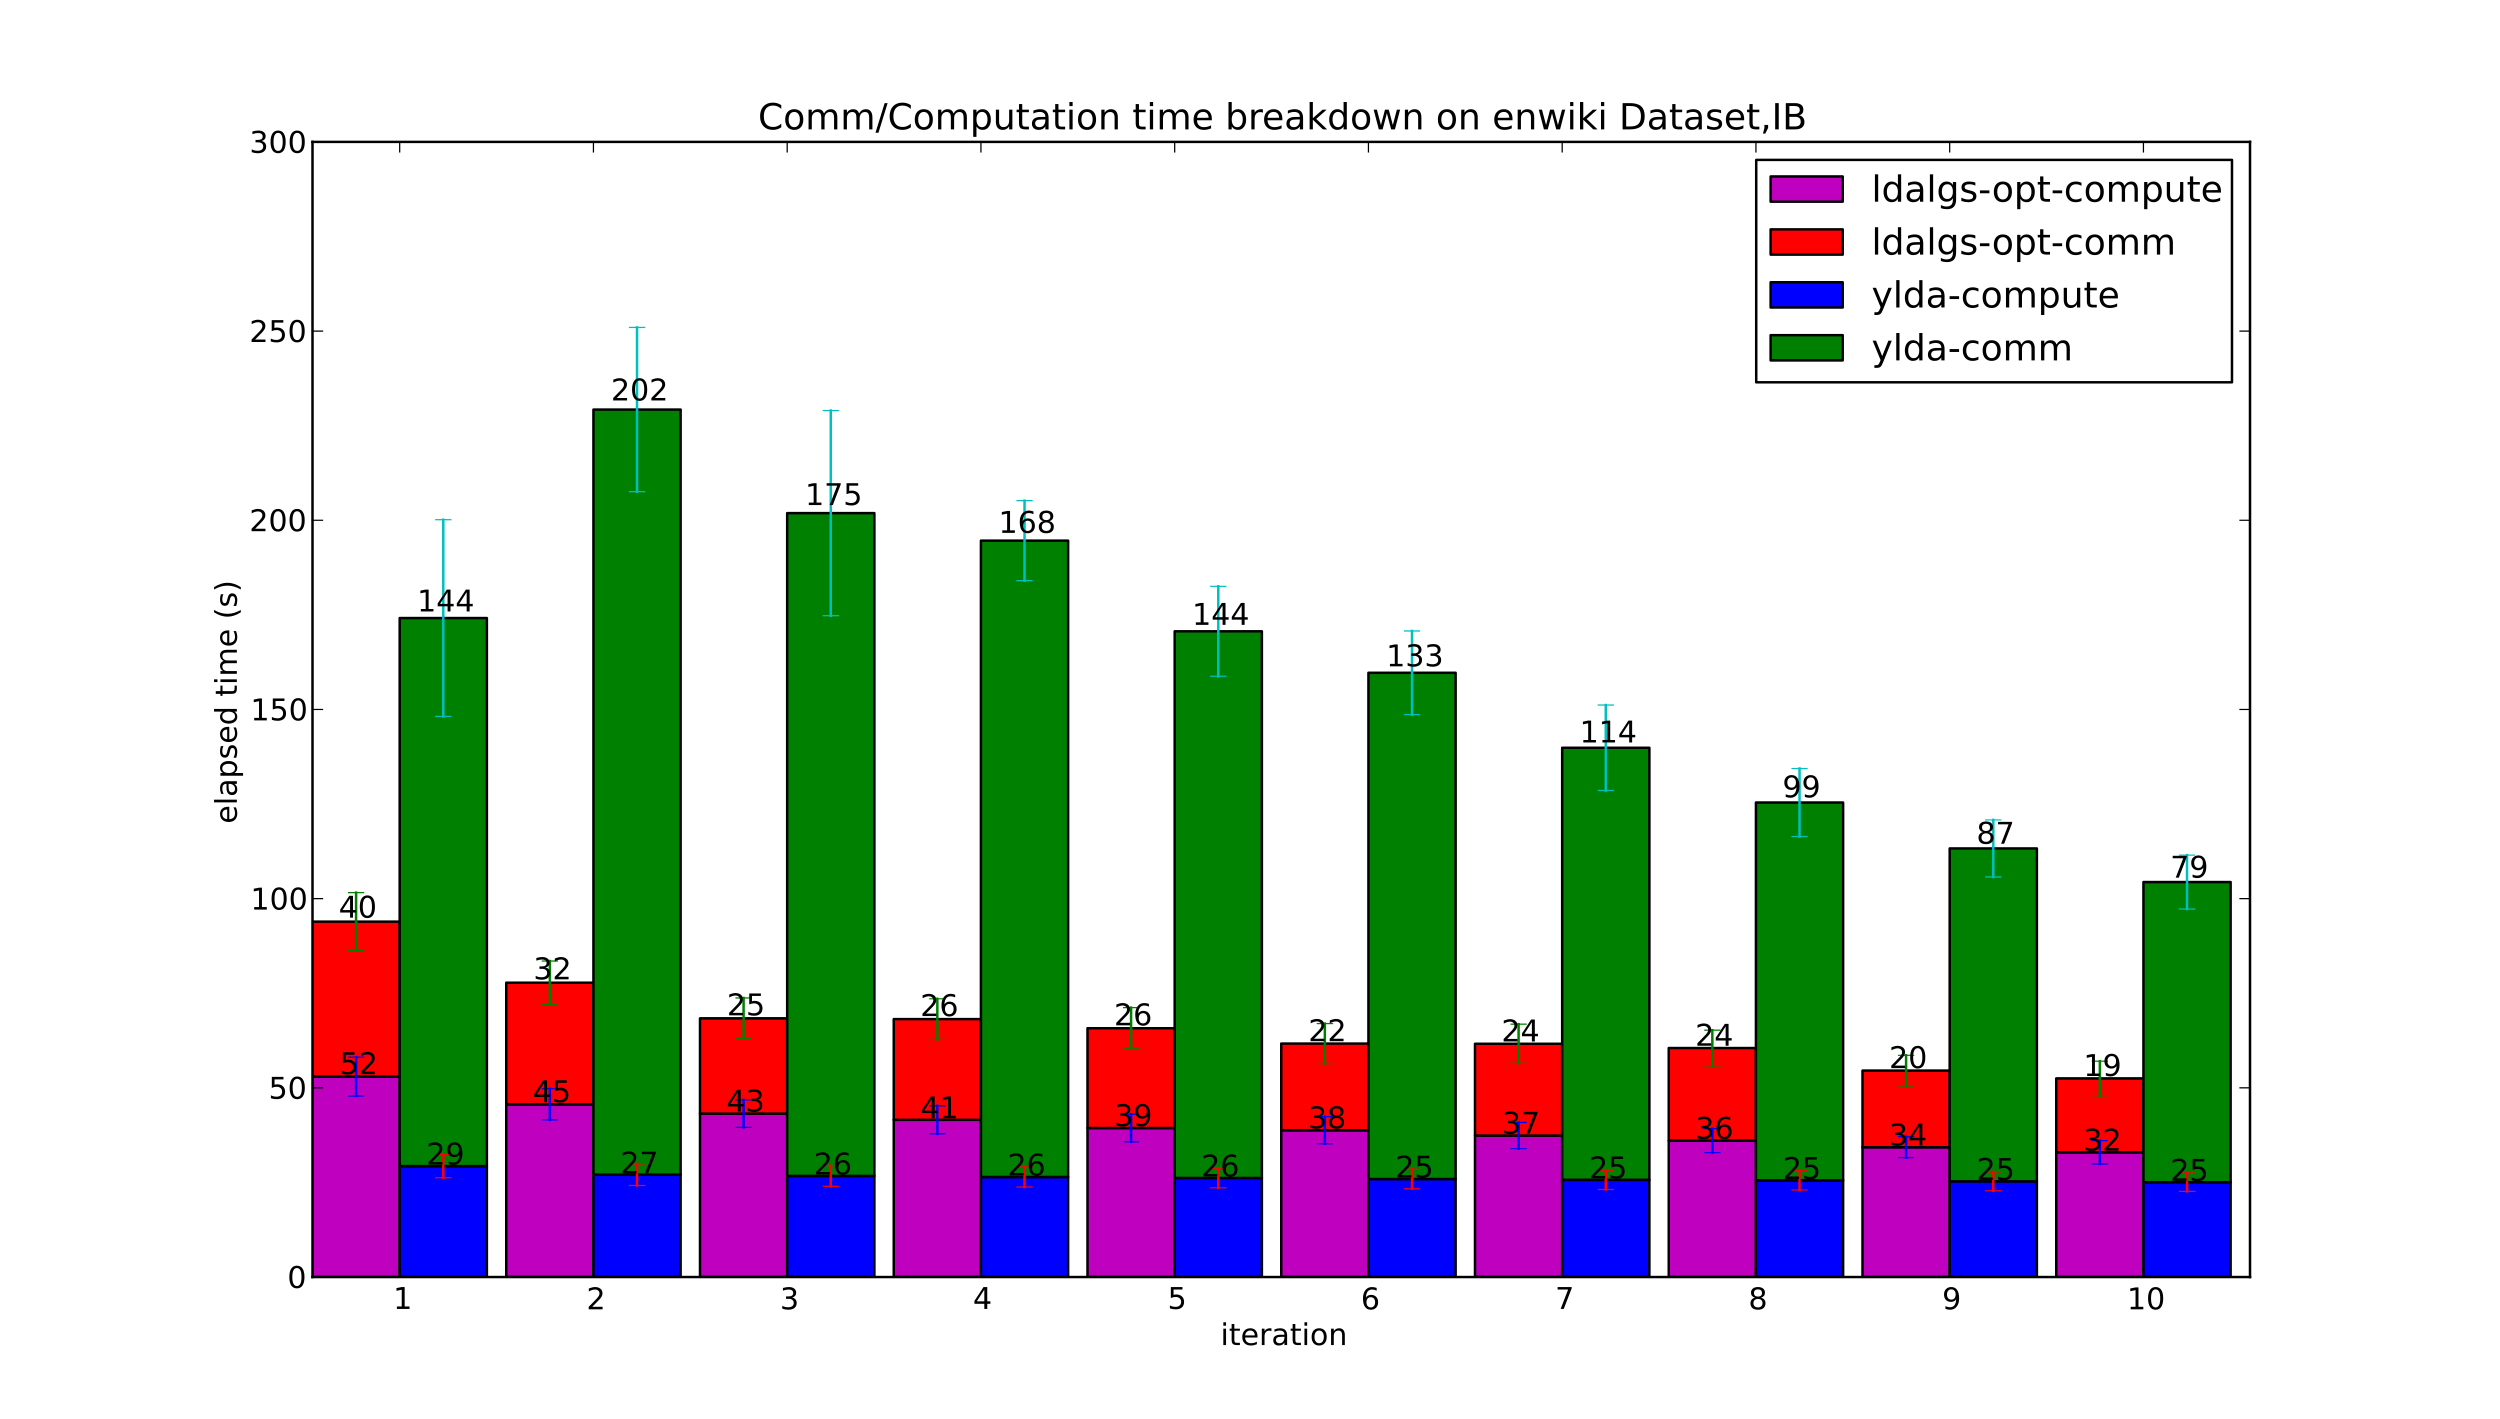 <?xml version="1.0" encoding="utf-8" standalone="no"?>
<!DOCTYPE svg PUBLIC "-//W3C//DTD SVG 1.1//EN"
  "http://www.w3.org/Graphics/SVG/1.1/DTD/svg11.dtd">
<!-- Created with matplotlib (http://matplotlib.sourceforge.net/) -->
<svg height="567pt" version="1.1" viewBox="0 0 999 567" width="999pt" xmlns="http://www.w3.org/2000/svg" xmlns:xlink="http://www.w3.org/1999/xlink">
 <defs>
  <style type="text/css">
*{stroke-linecap:square;stroke-linejoin:round;}
  </style>
 </defs>
 <g id="figure_1">
  <g id="patch_1">
   <path d="
M0 567
L999 567
L999 0
L0 0
z
" style="fill:#ffffff;"/>
  </g>
  <g id="axes_1">
   <g id="patch_2">
    <path d="
M124.875 510.3
L899.1 510.3
L899.1 56.7
L124.875 56.7
z
" style="fill:#ffffff;"/>
   </g>
   <g id="patch_3">
    <path clip-path="url(#pf532fa5deb)" d="
M124.875 510.3
L159.715 510.3
L159.715 430.204
L124.875 430.204
z
" style="fill:#bf00bf;stroke:#000000;"/>
   </g>
   <g id="patch_4">
    <path clip-path="url(#pf532fa5deb)" d="
M202.298 510.3
L237.138 510.3
L237.138 441.29
L202.298 441.29
z
" style="fill:#bf00bf;stroke:#000000;"/>
   </g>
   <g id="patch_5">
    <path clip-path="url(#pf532fa5deb)" d="
M279.72 510.3
L314.56 510.3
L314.56 445.019
L279.72 445.019
z
" style="fill:#bf00bf;stroke:#000000;"/>
   </g>
   <g id="patch_6">
    <path clip-path="url(#pf532fa5deb)" d="
M357.143 510.3
L391.983 510.3
L391.983 447.485
L357.143 447.485
z
" style="fill:#bf00bf;stroke:#000000;"/>
   </g>
   <g id="patch_7">
    <path clip-path="url(#pf532fa5deb)" d="
M434.565 510.3
L469.405 510.3
L469.405 450.766
L434.565 450.766
z
" style="fill:#bf00bf;stroke:#000000;"/>
   </g>
   <g id="patch_8">
    <path clip-path="url(#pf532fa5deb)" d="
M511.988 510.3
L546.828 510.3
L546.828 451.637
L511.988 451.637
z
" style="fill:#bf00bf;stroke:#000000;"/>
   </g>
   <g id="patch_9">
    <path clip-path="url(#pf532fa5deb)" d="
M589.41 510.3
L624.25 510.3
L624.25 453.777
L589.41 453.777
z
" style="fill:#bf00bf;stroke:#000000;"/>
   </g>
   <g id="patch_10">
    <path clip-path="url(#pf532fa5deb)" d="
M666.833 510.3
L701.673 510.3
L701.673 455.801
L666.833 455.801
z
" style="fill:#bf00bf;stroke:#000000;"/>
   </g>
   <g id="patch_11">
    <path clip-path="url(#pf532fa5deb)" d="
M744.255 510.3
L779.095 510.3
L779.095 458.429
L744.255 458.429
z
" style="fill:#bf00bf;stroke:#000000;"/>
   </g>
   <g id="patch_12">
    <path clip-path="url(#pf532fa5deb)" d="
M821.678 510.3
L856.518 510.3
L856.518 460.466
L821.678 460.466
z
" style="fill:#bf00bf;stroke:#000000;"/>
   </g>
   <g id="patch_13">
    <path clip-path="url(#pf532fa5deb)" d="
M124.875 430.204
L159.715 430.204
L159.715 368.291
L124.875 368.291
z
" style="fill:#ff0000;stroke:#000000;"/>
   </g>
   <g id="patch_14">
    <path clip-path="url(#pf532fa5deb)" d="
M202.298 441.29
L237.138 441.29
L237.138 392.682
L202.298 392.682
z
" style="fill:#ff0000;stroke:#000000;"/>
   </g>
   <g id="patch_15">
    <path clip-path="url(#pf532fa5deb)" d="
M279.72 445.019
L314.56 445.019
L314.56 406.931
L279.72 406.931
z
" style="fill:#ff0000;stroke:#000000;"/>
   </g>
   <g id="patch_16">
    <path clip-path="url(#pf532fa5deb)" d="
M357.143 447.485
L391.983 447.485
L391.983 407.234
L357.143 407.234
z
" style="fill:#ff0000;stroke:#000000;"/>
   </g>
   <g id="patch_17">
    <path clip-path="url(#pf532fa5deb)" d="
M434.565 450.766
L469.405 450.766
L469.405 410.883
L434.565 410.883
z
" style="fill:#ff0000;stroke:#000000;"/>
   </g>
   <g id="patch_18">
    <path clip-path="url(#pf532fa5deb)" d="
M511.988 451.637
L546.828 451.637
L546.828 417.004
L511.988 417.004
z
" style="fill:#ff0000;stroke:#000000;"/>
   </g>
   <g id="patch_19">
    <path clip-path="url(#pf532fa5deb)" d="
M589.41 453.777
L624.25 453.777
L624.25 417.09
L589.41 417.09
z
" style="fill:#ff0000;stroke:#000000;"/>
   </g>
   <g id="patch_20">
    <path clip-path="url(#pf532fa5deb)" d="
M666.833 455.801
L701.673 455.801
L701.673 418.788
L666.833 418.788
z
" style="fill:#ff0000;stroke:#000000;"/>
   </g>
   <g id="patch_21">
    <path clip-path="url(#pf532fa5deb)" d="
M744.255 458.429
L779.095 458.429
L779.095 427.817
L744.255 427.817
z
" style="fill:#ff0000;stroke:#000000;"/>
   </g>
   <g id="patch_22">
    <path clip-path="url(#pf532fa5deb)" d="
M821.678 460.466
L856.518 460.466
L856.518 430.933
L821.678 430.933
z
" style="fill:#ff0000;stroke:#000000;"/>
   </g>
   <g id="patch_23">
    <path clip-path="url(#pf532fa5deb)" d="
M159.715 510.3
L194.555 510.3
L194.555 465.984
L159.715 465.984
z
" style="fill:#0000ff;stroke:#000000;"/>
   </g>
   <g id="patch_24">
    <path clip-path="url(#pf532fa5deb)" d="
M237.138 510.3
L271.978 510.3
L271.978 469.388
L237.138 469.388
z
" style="fill:#0000ff;stroke:#000000;"/>
   </g>
   <g id="patch_25">
    <path clip-path="url(#pf532fa5deb)" d="
M314.56 510.3
L349.4 510.3
L349.4 469.91
L314.56 469.91
z
" style="fill:#0000ff;stroke:#000000;"/>
   </g>
   <g id="patch_26">
    <path clip-path="url(#pf532fa5deb)" d="
M391.983 510.3
L426.823 510.3
L426.823 470.325
L391.983 470.325
z
" style="fill:#0000ff;stroke:#000000;"/>
   </g>
   <g id="patch_27">
    <path clip-path="url(#pf532fa5deb)" d="
M469.405 510.3
L504.245 510.3
L504.245 470.719
L469.405 470.719
z
" style="fill:#0000ff;stroke:#000000;"/>
   </g>
   <g id="patch_28">
    <path clip-path="url(#pf532fa5deb)" d="
M546.828 510.3
L581.668 510.3
L581.668 471.147
L546.828 471.147
z
" style="fill:#0000ff;stroke:#000000;"/>
   </g>
   <g id="patch_29">
    <path clip-path="url(#pf532fa5deb)" d="
M624.25 510.3
L659.09 510.3
L659.09 471.454
L624.25 471.454
z
" style="fill:#0000ff;stroke:#000000;"/>
   </g>
   <g id="patch_30">
    <path clip-path="url(#pf532fa5deb)" d="
M701.673 510.3
L736.513 510.3
L736.513 471.675
L701.673 471.675
z
" style="fill:#0000ff;stroke:#000000;"/>
   </g>
   <g id="patch_31">
    <path clip-path="url(#pf532fa5deb)" d="
M779.095 510.3
L813.935 510.3
L813.935 472.053
L779.095 472.053
z
" style="fill:#0000ff;stroke:#000000;"/>
   </g>
   <g id="patch_32">
    <path clip-path="url(#pf532fa5deb)" d="
M856.518 510.3
L891.358 510.3
L891.358 472.417
L856.518 472.417
z
" style="fill:#0000ff;stroke:#000000;"/>
   </g>
   <g id="patch_33">
    <path clip-path="url(#pf532fa5deb)" d="
M159.715 465.984
L194.555 465.984
L194.555 246.977
L159.715 246.977
z
" style="fill:#008000;stroke:#000000;"/>
   </g>
   <g id="patch_34">
    <path clip-path="url(#pf532fa5deb)" d="
M237.138 469.388
L271.978 469.388
L271.978 163.667
L237.138 163.667
z
" style="fill:#008000;stroke:#000000;"/>
   </g>
   <g id="patch_35">
    <path clip-path="url(#pf532fa5deb)" d="
M314.56 469.91
L349.4 469.91
L349.4 205.051
L314.56 205.051
z
" style="fill:#008000;stroke:#000000;"/>
   </g>
   <g id="patch_36">
    <path clip-path="url(#pf532fa5deb)" d="
M391.983 470.325
L426.823 470.325
L426.823 216.04
L391.983 216.04
z
" style="fill:#008000;stroke:#000000;"/>
   </g>
   <g id="patch_37">
    <path clip-path="url(#pf532fa5deb)" d="
M469.405 470.719
L504.245 470.719
L504.245 252.267
L469.405 252.267
z
" style="fill:#008000;stroke:#000000;"/>
   </g>
   <g id="patch_38">
    <path clip-path="url(#pf532fa5deb)" d="
M546.828 471.147
L581.668 471.147
L581.668 268.849
L546.828 268.849
z
" style="fill:#008000;stroke:#000000;"/>
   </g>
   <g id="patch_39">
    <path clip-path="url(#pf532fa5deb)" d="
M624.25 471.454
L659.09 471.454
L659.09 298.812
L624.25 298.812
z
" style="fill:#008000;stroke:#000000;"/>
   </g>
   <g id="patch_40">
    <path clip-path="url(#pf532fa5deb)" d="
M701.673 471.675
L736.513 471.675
L736.513 320.694
L701.673 320.694
z
" style="fill:#008000;stroke:#000000;"/>
   </g>
   <g id="patch_41">
    <path clip-path="url(#pf532fa5deb)" d="
M779.095 472.053
L813.935 472.053
L813.935 339.038
L779.095 339.038
z
" style="fill:#008000;stroke:#000000;"/>
   </g>
   <g id="patch_42">
    <path clip-path="url(#pf532fa5deb)" d="
M856.518 472.417
L891.358 472.417
L891.358 352.475
L856.518 352.475
z
" style="fill:#008000;stroke:#000000;"/>
   </g>
   <g id="LineCollection_1">
    <defs>
     <path d="
M142.295 -129.03
L142.295 -144.561" id="C0_0_e47a030359"/>
     <path d="
M219.718 -119.485
L219.718 -131.936" id="C0_1_de3f982855"/>
     <path d="
M297.14 -116.499
L297.14 -127.463" id="C0_2_1b7367b21a"/>
     <path d="
M374.563 -113.911
L374.563 -125.118" id="C0_3_a4f87e4331"/>
     <path d="
M451.985 -110.733
L451.985 -121.736" id="C0_4_a3d9c4bd44"/>
     <path d="
M529.408 -109.956
L529.408 -120.771" id="C0_5_d1a0325471"/>
     <path d="
M606.83 -107.99
L606.83 -118.456" id="C0_6_af5f306f7b"/>
     <path d="
M684.253 -106.395
L684.253 -116.003" id="C0_7_955328d80a"/>
     <path d="
M761.675 -104.395
L761.675 -112.748" id="C0_8_cdfd1c148a"/>
     <path d="
M839.098 -101.858
L839.098 -111.21" id="C0_9_8a6f1c79dd"/>
    </defs>
    <g clip-path="url(#pf532fa5deb)">
     <use style="fill:none;stroke:#0000ff;stroke-linecap:butt;" x="0" xlink:href="#C0_0_e47a030359" y="567.0"/>
    </g>
    <g clip-path="url(#pf532fa5deb)">
     <use style="fill:none;stroke:#0000ff;stroke-linecap:butt;" x="0" xlink:href="#C0_1_de3f982855" y="567.0"/>
    </g>
    <g clip-path="url(#pf532fa5deb)">
     <use style="fill:none;stroke:#0000ff;stroke-linecap:butt;" x="0" xlink:href="#C0_2_1b7367b21a" y="567.0"/>
    </g>
    <g clip-path="url(#pf532fa5deb)">
     <use style="fill:none;stroke:#0000ff;stroke-linecap:butt;" x="0" xlink:href="#C0_3_a4f87e4331" y="567.0"/>
    </g>
    <g clip-path="url(#pf532fa5deb)">
     <use style="fill:none;stroke:#0000ff;stroke-linecap:butt;" x="0" xlink:href="#C0_4_a3d9c4bd44" y="567.0"/>
    </g>
    <g clip-path="url(#pf532fa5deb)">
     <use style="fill:none;stroke:#0000ff;stroke-linecap:butt;" x="0" xlink:href="#C0_5_d1a0325471" y="567.0"/>
    </g>
    <g clip-path="url(#pf532fa5deb)">
     <use style="fill:none;stroke:#0000ff;stroke-linecap:butt;" x="0" xlink:href="#C0_6_af5f306f7b" y="567.0"/>
    </g>
    <g clip-path="url(#pf532fa5deb)">
     <use style="fill:none;stroke:#0000ff;stroke-linecap:butt;" x="0" xlink:href="#C0_7_955328d80a" y="567.0"/>
    </g>
    <g clip-path="url(#pf532fa5deb)">
     <use style="fill:none;stroke:#0000ff;stroke-linecap:butt;" x="0" xlink:href="#C0_8_cdfd1c148a" y="567.0"/>
    </g>
    <g clip-path="url(#pf532fa5deb)">
     <use style="fill:none;stroke:#0000ff;stroke-linecap:butt;" x="0" xlink:href="#C0_9_8a6f1c79dd" y="567.0"/>
    </g>
   </g>
   <g id="LineCollection_2">
    <defs>
     <path d="
M142.295 -187.122
L142.295 -210.297" id="C1_0_d1f63f3850"/>
     <path d="
M219.718 -165.671
L219.718 -182.965" id="C1_1_578b8fb26a"/>
     <path d="
M297.14 -151.928
L297.14 -168.21" id="C1_2_40a1ecca29"/>
     <path d="
M374.563 -151.653
L374.563 -167.88" id="C1_3_4b642696aa"/>
     <path d="
M451.985 -147.894
L451.985 -164.34" id="C1_4_16122d82ec"/>
     <path d="
M529.408 -142.018
L529.408 -157.975" id="C1_5_5fe172704b"/>
     <path d="
M606.83 -142.081
L606.83 -157.739" id="C1_6_c0bc3714b4"/>
     <path d="
M684.253 -141.088
L684.253 -155.337" id="C1_7_a38815f7d9"/>
     <path d="
M761.675 -133.074
L761.675 -145.291" id="C1_8_6d70dfa63a"/>
     <path d="
M839.098 -129.193
L839.098 -142.941" id="C1_9_596a47fc42"/>
    </defs>
    <g clip-path="url(#pf532fa5deb)">
     <use style="fill:none;stroke:#008000;stroke-linecap:butt;" x="0" xlink:href="#C1_0_d1f63f3850" y="567.0"/>
    </g>
    <g clip-path="url(#pf532fa5deb)">
     <use style="fill:none;stroke:#008000;stroke-linecap:butt;" x="0" xlink:href="#C1_1_578b8fb26a" y="567.0"/>
    </g>
    <g clip-path="url(#pf532fa5deb)">
     <use style="fill:none;stroke:#008000;stroke-linecap:butt;" x="0" xlink:href="#C1_2_40a1ecca29" y="567.0"/>
    </g>
    <g clip-path="url(#pf532fa5deb)">
     <use style="fill:none;stroke:#008000;stroke-linecap:butt;" x="0" xlink:href="#C1_3_4b642696aa" y="567.0"/>
    </g>
    <g clip-path="url(#pf532fa5deb)">
     <use style="fill:none;stroke:#008000;stroke-linecap:butt;" x="0" xlink:href="#C1_4_16122d82ec" y="567.0"/>
    </g>
    <g clip-path="url(#pf532fa5deb)">
     <use style="fill:none;stroke:#008000;stroke-linecap:butt;" x="0" xlink:href="#C1_5_5fe172704b" y="567.0"/>
    </g>
    <g clip-path="url(#pf532fa5deb)">
     <use style="fill:none;stroke:#008000;stroke-linecap:butt;" x="0" xlink:href="#C1_6_c0bc3714b4" y="567.0"/>
    </g>
    <g clip-path="url(#pf532fa5deb)">
     <use style="fill:none;stroke:#008000;stroke-linecap:butt;" x="0" xlink:href="#C1_7_a38815f7d9" y="567.0"/>
    </g>
    <g clip-path="url(#pf532fa5deb)">
     <use style="fill:none;stroke:#008000;stroke-linecap:butt;" x="0" xlink:href="#C1_8_6d70dfa63a" y="567.0"/>
    </g>
    <g clip-path="url(#pf532fa5deb)">
     <use style="fill:none;stroke:#008000;stroke-linecap:butt;" x="0" xlink:href="#C1_9_596a47fc42" y="567.0"/>
    </g>
   </g>
   <g id="LineCollection_3">
    <defs>
     <path d="
M177.135 -96.378
L177.135 -105.654" id="C2_0_0b72168cbf"/>
     <path d="
M254.558 -93.285
L254.558 -101.94" id="C2_1_f7bba0199a"/>
     <path d="
M331.98 -92.946
L331.98 -101.234" id="C2_2_1222276c48"/>
     <path d="
M409.403 -92.667
L409.403 -100.683" id="C2_3_3d85830fba"/>
     <path d="
M486.825 -92.355
L486.825 -100.208" id="C2_4_b4c9a7079d"/>
     <path d="
M564.248 -91.949
L564.248 -99.757" id="C2_5_80ea4fa0e0"/>
     <path d="
M641.67 -91.692
L641.67 -99.401" id="C2_6_89851b9190"/>
     <path d="
M719.093 -91.473
L719.093 -99.177" id="C2_7_0fe42f587b"/>
     <path d="
M796.515 -91.163
L796.515 -98.731" id="C2_8_6715e2f9ec"/>
     <path d="
M873.938 -90.915
L873.938 -98.25" id="C2_9_78ad2f404e"/>
    </defs>
    <g clip-path="url(#pf532fa5deb)">
     <use style="fill:none;stroke:#ff0000;stroke-linecap:butt;" x="0" xlink:href="#C2_0_0b72168cbf" y="567.0"/>
    </g>
    <g clip-path="url(#pf532fa5deb)">
     <use style="fill:none;stroke:#ff0000;stroke-linecap:butt;" x="0" xlink:href="#C2_1_f7bba0199a" y="567.0"/>
    </g>
    <g clip-path="url(#pf532fa5deb)">
     <use style="fill:none;stroke:#ff0000;stroke-linecap:butt;" x="0" xlink:href="#C2_2_1222276c48" y="567.0"/>
    </g>
    <g clip-path="url(#pf532fa5deb)">
     <use style="fill:none;stroke:#ff0000;stroke-linecap:butt;" x="0" xlink:href="#C2_3_3d85830fba" y="567.0"/>
    </g>
    <g clip-path="url(#pf532fa5deb)">
     <use style="fill:none;stroke:#ff0000;stroke-linecap:butt;" x="0" xlink:href="#C2_4_b4c9a7079d" y="567.0"/>
    </g>
    <g clip-path="url(#pf532fa5deb)">
     <use style="fill:none;stroke:#ff0000;stroke-linecap:butt;" x="0" xlink:href="#C2_5_80ea4fa0e0" y="567.0"/>
    </g>
    <g clip-path="url(#pf532fa5deb)">
     <use style="fill:none;stroke:#ff0000;stroke-linecap:butt;" x="0" xlink:href="#C2_6_89851b9190" y="567.0"/>
    </g>
    <g clip-path="url(#pf532fa5deb)">
     <use style="fill:none;stroke:#ff0000;stroke-linecap:butt;" x="0" xlink:href="#C2_7_0fe42f587b" y="567.0"/>
    </g>
    <g clip-path="url(#pf532fa5deb)">
     <use style="fill:none;stroke:#ff0000;stroke-linecap:butt;" x="0" xlink:href="#C2_8_6715e2f9ec" y="567.0"/>
    </g>
    <g clip-path="url(#pf532fa5deb)">
     <use style="fill:none;stroke:#ff0000;stroke-linecap:butt;" x="0" xlink:href="#C2_9_78ad2f404e" y="567.0"/>
    </g>
   </g>
   <g id="LineCollection_4">
    <defs>
     <path d="
M177.135 -280.717
L177.135 -359.328" id="C3_0_60b3c3cba7"/>
     <path d="
M254.558 -370.517
L254.558 -436.149" id="C3_1_bbb6659ca4"/>
     <path d="
M331.98 -320.963
L331.98 -402.935" id="C3_2_04bb3cc980"/>
     <path d="
M409.403 -334.975
L409.403 -366.946" id="C3_3_6d27eb1746"/>
     <path d="
M486.825 -296.761
L486.825 -332.704" id="C3_4_101f5178b1"/>
     <path d="
M564.248 -281.444
L564.248 -314.858" id="C3_5_f2bb06aea5"/>
     <path d="
M641.67 -251.116
L641.67 -285.261" id="C3_6_9e50a71674"/>
     <path d="
M719.093 -232.72
L719.093 -259.893" id="C3_7_fb659b2899"/>
     <path d="
M796.515 -216.569
L796.515 -239.355" id="C3_8_89ffbb64f3"/>
     <path d="
M873.938 -203.765
L873.938 -225.286" id="C3_9_c5e001ad5d"/>
    </defs>
    <g clip-path="url(#pf532fa5deb)">
     <use style="fill:none;stroke:#00bfbf;stroke-linecap:butt;" x="0" xlink:href="#C3_0_60b3c3cba7" y="567.0"/>
    </g>
    <g clip-path="url(#pf532fa5deb)">
     <use style="fill:none;stroke:#00bfbf;stroke-linecap:butt;" x="0" xlink:href="#C3_1_bbb6659ca4" y="567.0"/>
    </g>
    <g clip-path="url(#pf532fa5deb)">
     <use style="fill:none;stroke:#00bfbf;stroke-linecap:butt;" x="0" xlink:href="#C3_2_04bb3cc980" y="567.0"/>
    </g>
    <g clip-path="url(#pf532fa5deb)">
     <use style="fill:none;stroke:#00bfbf;stroke-linecap:butt;" x="0" xlink:href="#C3_3_6d27eb1746" y="567.0"/>
    </g>
    <g clip-path="url(#pf532fa5deb)">
     <use style="fill:none;stroke:#00bfbf;stroke-linecap:butt;" x="0" xlink:href="#C3_4_101f5178b1" y="567.0"/>
    </g>
    <g clip-path="url(#pf532fa5deb)">
     <use style="fill:none;stroke:#00bfbf;stroke-linecap:butt;" x="0" xlink:href="#C3_5_f2bb06aea5" y="567.0"/>
    </g>
    <g clip-path="url(#pf532fa5deb)">
     <use style="fill:none;stroke:#00bfbf;stroke-linecap:butt;" x="0" xlink:href="#C3_6_9e50a71674" y="567.0"/>
    </g>
    <g clip-path="url(#pf532fa5deb)">
     <use style="fill:none;stroke:#00bfbf;stroke-linecap:butt;" x="0" xlink:href="#C3_7_fb659b2899" y="567.0"/>
    </g>
    <g clip-path="url(#pf532fa5deb)">
     <use style="fill:none;stroke:#00bfbf;stroke-linecap:butt;" x="0" xlink:href="#C3_8_89ffbb64f3" y="567.0"/>
    </g>
    <g clip-path="url(#pf532fa5deb)">
     <use style="fill:none;stroke:#00bfbf;stroke-linecap:butt;" x="0" xlink:href="#C3_9_c5e001ad5d" y="567.0"/>
    </g>
   </g>
   <g id="line2d_1">
    <defs>
     <path d="
M3 1.83691e-16
L-3 -1.83691e-16" id="m02bf4eaaf5" style="stroke:#0000ff;stroke-linecap:butt;stroke-width:0.5;"/>
    </defs>
    <g clip-path="url(#pf532fa5deb)">
     <use style="fill:#0000ff;stroke:#0000ff;stroke-linecap:butt;stroke-width:0.5;" x="142.295" xlink:href="#m02bf4eaaf5" y="437.97"/>
     <use style="fill:#0000ff;stroke:#0000ff;stroke-linecap:butt;stroke-width:0.5;" x="219.718" xlink:href="#m02bf4eaaf5" y="447.515"/>
     <use style="fill:#0000ff;stroke:#0000ff;stroke-linecap:butt;stroke-width:0.5;" x="297.14" xlink:href="#m02bf4eaaf5" y="450.501"/>
     <use style="fill:#0000ff;stroke:#0000ff;stroke-linecap:butt;stroke-width:0.5;" x="374.563" xlink:href="#m02bf4eaaf5" y="453.089"/>
     <use style="fill:#0000ff;stroke:#0000ff;stroke-linecap:butt;stroke-width:0.5;" x="451.985" xlink:href="#m02bf4eaaf5" y="456.267"/>
     <use style="fill:#0000ff;stroke:#0000ff;stroke-linecap:butt;stroke-width:0.5;" x="529.408" xlink:href="#m02bf4eaaf5" y="457.044"/>
     <use style="fill:#0000ff;stroke:#0000ff;stroke-linecap:butt;stroke-width:0.5;" x="606.83" xlink:href="#m02bf4eaaf5" y="459.01"/>
     <use style="fill:#0000ff;stroke:#0000ff;stroke-linecap:butt;stroke-width:0.5;" x="684.253" xlink:href="#m02bf4eaaf5" y="460.605"/>
     <use style="fill:#0000ff;stroke:#0000ff;stroke-linecap:butt;stroke-width:0.5;" x="761.675" xlink:href="#m02bf4eaaf5" y="462.605"/>
     <use style="fill:#0000ff;stroke:#0000ff;stroke-linecap:butt;stroke-width:0.5;" x="839.098" xlink:href="#m02bf4eaaf5" y="465.142"/>
    </g>
   </g>
   <g id="line2d_2">
    <g clip-path="url(#pf532fa5deb)">
     <use style="fill:#0000ff;stroke:#0000ff;stroke-linecap:butt;stroke-width:0.5;" x="142.295" xlink:href="#m02bf4eaaf5" y="422.439"/>
     <use style="fill:#0000ff;stroke:#0000ff;stroke-linecap:butt;stroke-width:0.5;" x="219.718" xlink:href="#m02bf4eaaf5" y="435.064"/>
     <use style="fill:#0000ff;stroke:#0000ff;stroke-linecap:butt;stroke-width:0.5;" x="297.14" xlink:href="#m02bf4eaaf5" y="439.537"/>
     <use style="fill:#0000ff;stroke:#0000ff;stroke-linecap:butt;stroke-width:0.5;" x="374.563" xlink:href="#m02bf4eaaf5" y="441.882"/>
     <use style="fill:#0000ff;stroke:#0000ff;stroke-linecap:butt;stroke-width:0.5;" x="451.985" xlink:href="#m02bf4eaaf5" y="445.264"/>
     <use style="fill:#0000ff;stroke:#0000ff;stroke-linecap:butt;stroke-width:0.5;" x="529.408" xlink:href="#m02bf4eaaf5" y="446.229"/>
     <use style="fill:#0000ff;stroke:#0000ff;stroke-linecap:butt;stroke-width:0.5;" x="606.83" xlink:href="#m02bf4eaaf5" y="448.544"/>
     <use style="fill:#0000ff;stroke:#0000ff;stroke-linecap:butt;stroke-width:0.5;" x="684.253" xlink:href="#m02bf4eaaf5" y="450.997"/>
     <use style="fill:#0000ff;stroke:#0000ff;stroke-linecap:butt;stroke-width:0.5;" x="761.675" xlink:href="#m02bf4eaaf5" y="454.252"/>
     <use style="fill:#0000ff;stroke:#0000ff;stroke-linecap:butt;stroke-width:0.5;" x="839.098" xlink:href="#m02bf4eaaf5" y="455.79"/>
    </g>
   </g>
   <g id="line2d_3">
    <defs>
     <path d="
M3 1.83691e-16
L-3 -1.83691e-16" id="mb93a2a9965" style="stroke:#008000;stroke-linecap:butt;stroke-width:0.5;"/>
    </defs>
    <g clip-path="url(#pf532fa5deb)">
     <use style="fill:#008000;stroke:#008000;stroke-linecap:butt;stroke-width:0.5;" x="142.295" xlink:href="#mb93a2a9965" y="379.878"/>
     <use style="fill:#008000;stroke:#008000;stroke-linecap:butt;stroke-width:0.5;" x="219.718" xlink:href="#mb93a2a9965" y="401.329"/>
     <use style="fill:#008000;stroke:#008000;stroke-linecap:butt;stroke-width:0.5;" x="297.14" xlink:href="#mb93a2a9965" y="415.072"/>
     <use style="fill:#008000;stroke:#008000;stroke-linecap:butt;stroke-width:0.5;" x="374.563" xlink:href="#mb93a2a9965" y="415.347"/>
     <use style="fill:#008000;stroke:#008000;stroke-linecap:butt;stroke-width:0.5;" x="451.985" xlink:href="#mb93a2a9965" y="419.106"/>
     <use style="fill:#008000;stroke:#008000;stroke-linecap:butt;stroke-width:0.5;" x="529.408" xlink:href="#mb93a2a9965" y="424.982"/>
     <use style="fill:#008000;stroke:#008000;stroke-linecap:butt;stroke-width:0.5;" x="606.83" xlink:href="#mb93a2a9965" y="424.919"/>
     <use style="fill:#008000;stroke:#008000;stroke-linecap:butt;stroke-width:0.5;" x="684.253" xlink:href="#mb93a2a9965" y="425.912"/>
     <use style="fill:#008000;stroke:#008000;stroke-linecap:butt;stroke-width:0.5;" x="761.675" xlink:href="#mb93a2a9965" y="433.926"/>
     <use style="fill:#008000;stroke:#008000;stroke-linecap:butt;stroke-width:0.5;" x="839.098" xlink:href="#mb93a2a9965" y="437.807"/>
    </g>
   </g>
   <g id="line2d_4">
    <g clip-path="url(#pf532fa5deb)">
     <use style="fill:#008000;stroke:#008000;stroke-linecap:butt;stroke-width:0.5;" x="142.295" xlink:href="#mb93a2a9965" y="356.703"/>
     <use style="fill:#008000;stroke:#008000;stroke-linecap:butt;stroke-width:0.5;" x="219.718" xlink:href="#mb93a2a9965" y="384.035"/>
     <use style="fill:#008000;stroke:#008000;stroke-linecap:butt;stroke-width:0.5;" x="297.14" xlink:href="#mb93a2a9965" y="398.79"/>
     <use style="fill:#008000;stroke:#008000;stroke-linecap:butt;stroke-width:0.5;" x="374.563" xlink:href="#mb93a2a9965" y="399.12"/>
     <use style="fill:#008000;stroke:#008000;stroke-linecap:butt;stroke-width:0.5;" x="451.985" xlink:href="#mb93a2a9965" y="402.66"/>
     <use style="fill:#008000;stroke:#008000;stroke-linecap:butt;stroke-width:0.5;" x="529.408" xlink:href="#mb93a2a9965" y="409.025"/>
     <use style="fill:#008000;stroke:#008000;stroke-linecap:butt;stroke-width:0.5;" x="606.83" xlink:href="#mb93a2a9965" y="409.261"/>
     <use style="fill:#008000;stroke:#008000;stroke-linecap:butt;stroke-width:0.5;" x="684.253" xlink:href="#mb93a2a9965" y="411.663"/>
     <use style="fill:#008000;stroke:#008000;stroke-linecap:butt;stroke-width:0.5;" x="761.675" xlink:href="#mb93a2a9965" y="421.709"/>
     <use style="fill:#008000;stroke:#008000;stroke-linecap:butt;stroke-width:0.5;" x="839.098" xlink:href="#mb93a2a9965" y="424.059"/>
    </g>
   </g>
   <g id="line2d_5">
    <defs>
     <path d="
M3 1.83691e-16
L-3 -1.83691e-16" id="mb427f09dbc" style="stroke:#ff0000;stroke-linecap:butt;stroke-width:0.5;"/>
    </defs>
    <g clip-path="url(#pf532fa5deb)">
     <use style="fill:#ff0000;stroke:#ff0000;stroke-linecap:butt;stroke-width:0.5;" x="177.135" xlink:href="#mb427f09dbc" y="470.622"/>
     <use style="fill:#ff0000;stroke:#ff0000;stroke-linecap:butt;stroke-width:0.5;" x="254.558" xlink:href="#mb427f09dbc" y="473.715"/>
     <use style="fill:#ff0000;stroke:#ff0000;stroke-linecap:butt;stroke-width:0.5;" x="331.98" xlink:href="#mb427f09dbc" y="474.054"/>
     <use style="fill:#ff0000;stroke:#ff0000;stroke-linecap:butt;stroke-width:0.5;" x="409.403" xlink:href="#mb427f09dbc" y="474.333"/>
     <use style="fill:#ff0000;stroke:#ff0000;stroke-linecap:butt;stroke-width:0.5;" x="486.825" xlink:href="#mb427f09dbc" y="474.645"/>
     <use style="fill:#ff0000;stroke:#ff0000;stroke-linecap:butt;stroke-width:0.5;" x="564.248" xlink:href="#mb427f09dbc" y="475.051"/>
     <use style="fill:#ff0000;stroke:#ff0000;stroke-linecap:butt;stroke-width:0.5;" x="641.67" xlink:href="#mb427f09dbc" y="475.308"/>
     <use style="fill:#ff0000;stroke:#ff0000;stroke-linecap:butt;stroke-width:0.5;" x="719.093" xlink:href="#mb427f09dbc" y="475.527"/>
     <use style="fill:#ff0000;stroke:#ff0000;stroke-linecap:butt;stroke-width:0.5;" x="796.515" xlink:href="#mb427f09dbc" y="475.837"/>
     <use style="fill:#ff0000;stroke:#ff0000;stroke-linecap:butt;stroke-width:0.5;" x="873.938" xlink:href="#mb427f09dbc" y="476.085"/>
    </g>
   </g>
   <g id="line2d_6">
    <g clip-path="url(#pf532fa5deb)">
     <use style="fill:#ff0000;stroke:#ff0000;stroke-linecap:butt;stroke-width:0.5;" x="177.135" xlink:href="#mb427f09dbc" y="461.346"/>
     <use style="fill:#ff0000;stroke:#ff0000;stroke-linecap:butt;stroke-width:0.5;" x="254.558" xlink:href="#mb427f09dbc" y="465.06"/>
     <use style="fill:#ff0000;stroke:#ff0000;stroke-linecap:butt;stroke-width:0.5;" x="331.98" xlink:href="#mb427f09dbc" y="465.766"/>
     <use style="fill:#ff0000;stroke:#ff0000;stroke-linecap:butt;stroke-width:0.5;" x="409.403" xlink:href="#mb427f09dbc" y="466.317"/>
     <use style="fill:#ff0000;stroke:#ff0000;stroke-linecap:butt;stroke-width:0.5;" x="486.825" xlink:href="#mb427f09dbc" y="466.792"/>
     <use style="fill:#ff0000;stroke:#ff0000;stroke-linecap:butt;stroke-width:0.5;" x="564.248" xlink:href="#mb427f09dbc" y="467.243"/>
     <use style="fill:#ff0000;stroke:#ff0000;stroke-linecap:butt;stroke-width:0.5;" x="641.67" xlink:href="#mb427f09dbc" y="467.599"/>
     <use style="fill:#ff0000;stroke:#ff0000;stroke-linecap:butt;stroke-width:0.5;" x="719.093" xlink:href="#mb427f09dbc" y="467.823"/>
     <use style="fill:#ff0000;stroke:#ff0000;stroke-linecap:butt;stroke-width:0.5;" x="796.515" xlink:href="#mb427f09dbc" y="468.269"/>
     <use style="fill:#ff0000;stroke:#ff0000;stroke-linecap:butt;stroke-width:0.5;" x="873.938" xlink:href="#mb427f09dbc" y="468.75"/>
    </g>
   </g>
   <g id="line2d_7">
    <defs>
     <path d="
M3 1.83691e-16
L-3 -1.83691e-16" id="m51ef10c9e2" style="stroke:#00bfbf;stroke-linecap:butt;stroke-width:0.5;"/>
    </defs>
    <g clip-path="url(#pf532fa5deb)">
     <use style="fill:#00bfbf;stroke:#00bfbf;stroke-linecap:butt;stroke-width:0.5;" x="177.135" xlink:href="#m51ef10c9e2" y="286.283"/>
     <use style="fill:#00bfbf;stroke:#00bfbf;stroke-linecap:butt;stroke-width:0.5;" x="254.558" xlink:href="#m51ef10c9e2" y="196.483"/>
     <use style="fill:#00bfbf;stroke:#00bfbf;stroke-linecap:butt;stroke-width:0.5;" x="331.98" xlink:href="#m51ef10c9e2" y="246.037"/>
     <use style="fill:#00bfbf;stroke:#00bfbf;stroke-linecap:butt;stroke-width:0.5;" x="409.403" xlink:href="#m51ef10c9e2" y="232.025"/>
     <use style="fill:#00bfbf;stroke:#00bfbf;stroke-linecap:butt;stroke-width:0.5;" x="486.825" xlink:href="#m51ef10c9e2" y="270.239"/>
     <use style="fill:#00bfbf;stroke:#00bfbf;stroke-linecap:butt;stroke-width:0.5;" x="564.248" xlink:href="#m51ef10c9e2" y="285.556"/>
     <use style="fill:#00bfbf;stroke:#00bfbf;stroke-linecap:butt;stroke-width:0.5;" x="641.67" xlink:href="#m51ef10c9e2" y="315.884"/>
     <use style="fill:#00bfbf;stroke:#00bfbf;stroke-linecap:butt;stroke-width:0.5;" x="719.093" xlink:href="#m51ef10c9e2" y="334.28"/>
     <use style="fill:#00bfbf;stroke:#00bfbf;stroke-linecap:butt;stroke-width:0.5;" x="796.515" xlink:href="#m51ef10c9e2" y="350.431"/>
     <use style="fill:#00bfbf;stroke:#00bfbf;stroke-linecap:butt;stroke-width:0.5;" x="873.938" xlink:href="#m51ef10c9e2" y="363.235"/>
    </g>
   </g>
   <g id="line2d_8">
    <g clip-path="url(#pf532fa5deb)">
     <use style="fill:#00bfbf;stroke:#00bfbf;stroke-linecap:butt;stroke-width:0.5;" x="177.135" xlink:href="#m51ef10c9e2" y="207.672"/>
     <use style="fill:#00bfbf;stroke:#00bfbf;stroke-linecap:butt;stroke-width:0.5;" x="254.558" xlink:href="#m51ef10c9e2" y="130.851"/>
     <use style="fill:#00bfbf;stroke:#00bfbf;stroke-linecap:butt;stroke-width:0.5;" x="331.98" xlink:href="#m51ef10c9e2" y="164.065"/>
     <use style="fill:#00bfbf;stroke:#00bfbf;stroke-linecap:butt;stroke-width:0.5;" x="409.403" xlink:href="#m51ef10c9e2" y="200.054"/>
     <use style="fill:#00bfbf;stroke:#00bfbf;stroke-linecap:butt;stroke-width:0.5;" x="486.825" xlink:href="#m51ef10c9e2" y="234.296"/>
     <use style="fill:#00bfbf;stroke:#00bfbf;stroke-linecap:butt;stroke-width:0.5;" x="564.248" xlink:href="#m51ef10c9e2" y="252.142"/>
     <use style="fill:#00bfbf;stroke:#00bfbf;stroke-linecap:butt;stroke-width:0.5;" x="641.67" xlink:href="#m51ef10c9e2" y="281.739"/>
     <use style="fill:#00bfbf;stroke:#00bfbf;stroke-linecap:butt;stroke-width:0.5;" x="719.093" xlink:href="#m51ef10c9e2" y="307.107"/>
     <use style="fill:#00bfbf;stroke:#00bfbf;stroke-linecap:butt;stroke-width:0.5;" x="796.515" xlink:href="#m51ef10c9e2" y="327.645"/>
     <use style="fill:#00bfbf;stroke:#00bfbf;stroke-linecap:butt;stroke-width:0.5;" x="873.938" xlink:href="#m51ef10c9e2" y="341.714"/>
    </g>
   </g>
   <g id="matplotlib.axis_1">
    <g id="xtick_1">
     <g id="line2d_9">
      <defs>
       <path d="
M0 0
L0 -4" id="m0012dd4eef" style="stroke:#000000;stroke-linecap:butt;stroke-width:0.5;"/>
      </defs>
      <g>
       <use style="stroke:#000000;stroke-linecap:butt;stroke-width:0.5;" x="159.715" xlink:href="#m0012dd4eef" y="510.3"/>
      </g>
     </g>
     <g id="line2d_10">
      <defs>
       <path d="
M0 0
L0 4" id="m476344969c" style="stroke:#000000;stroke-linecap:butt;stroke-width:0.5;"/>
      </defs>
      <g>
       <use style="stroke:#000000;stroke-linecap:butt;stroke-width:0.5;" x="159.715" xlink:href="#m476344969c" y="56.7"/>
      </g>
     </g>
     <g id="text_1">
      <!-- 1 -->
      <defs>
       <path d="
M12.406 8.297
L28.516 8.297
L28.516 63.922
L10.984 60.406
L10.984 69.391
L28.422 72.906
L38.281 72.906
L38.281 8.297
L54.391 8.297
L54.391 0
L12.406 0
z
" id="DejaVuSans-31"/>
      </defs>
      <g transform="translate(157.111 523.049)scale(0.12 -0.12)">
       <use xlink:href="#DejaVuSans-31"/>
      </g>
     </g>
    </g>
    <g id="xtick_2">
     <g id="line2d_11">
      <g>
       <use style="stroke:#000000;stroke-linecap:butt;stroke-width:0.5;" x="237.138" xlink:href="#m0012dd4eef" y="510.3"/>
      </g>
     </g>
     <g id="line2d_12">
      <g>
       <use style="stroke:#000000;stroke-linecap:butt;stroke-width:0.5;" x="237.138" xlink:href="#m476344969c" y="56.7"/>
      </g>
     </g>
     <g id="text_2">
      <!-- 2 -->
      <defs>
       <path d="
M19.188 8.297
L53.609 8.297
L53.609 0
L7.328 0
L7.328 8.297
Q12.938 14.109 22.625 23.891
Q32.328 33.688 34.812 36.531
Q39.547 41.844 41.422 45.531
Q43.312 49.219 43.312 52.781
Q43.312 58.594 39.234 62.25
Q35.156 65.922 28.609 65.922
Q23.969 65.922 18.812 64.312
Q13.672 62.703 7.812 59.422
L7.812 69.391
Q13.766 71.781 18.938 73
Q24.125 74.219 28.422 74.219
Q39.75 74.219 46.484 68.547
Q53.219 62.891 53.219 53.422
Q53.219 48.922 51.531 44.891
Q49.859 40.875 45.406 35.406
Q44.188 33.984 37.641 27.219
Q31.109 20.453 19.188 8.297" id="DejaVuSans-32"/>
      </defs>
      <g transform="translate(234.361 523.206)scale(0.12 -0.12)">
       <use xlink:href="#DejaVuSans-32"/>
      </g>
     </g>
    </g>
    <g id="xtick_3">
     <g id="line2d_13">
      <g>
       <use style="stroke:#000000;stroke-linecap:butt;stroke-width:0.5;" x="314.56" xlink:href="#m0012dd4eef" y="510.3"/>
      </g>
     </g>
     <g id="line2d_14">
      <g>
       <use style="stroke:#000000;stroke-linecap:butt;stroke-width:0.5;" x="314.56" xlink:href="#m476344969c" y="56.7"/>
      </g>
     </g>
     <g id="text_3">
      <!-- 3 -->
      <defs>
       <path d="
M40.578 39.312
Q47.656 37.797 51.625 33
Q55.609 28.219 55.609 21.188
Q55.609 10.406 48.188 4.484
Q40.766 -1.422 27.094 -1.422
Q22.516 -1.422 17.656 -0.516
Q12.797 0.391 7.625 2.203
L7.625 11.719
Q11.719 9.328 16.594 8.109
Q21.484 6.891 26.812 6.891
Q36.078 6.891 40.938 10.547
Q45.797 14.203 45.797 21.188
Q45.797 27.641 41.281 31.266
Q36.766 34.906 28.719 34.906
L20.219 34.906
L20.219 43.016
L29.109 43.016
Q36.375 43.016 40.234 45.922
Q44.094 48.828 44.094 54.297
Q44.094 59.906 40.109 62.906
Q36.141 65.922 28.719 65.922
Q24.656 65.922 20.016 65.031
Q15.375 64.156 9.812 62.312
L9.812 71.094
Q15.438 72.656 20.344 73.438
Q25.25 74.219 29.594 74.219
Q40.828 74.219 47.359 69.109
Q53.906 64.016 53.906 55.328
Q53.906 49.266 50.438 45.094
Q46.969 40.922 40.578 39.312" id="DejaVuSans-33"/>
      </defs>
      <g transform="translate(311.681 523.206)scale(0.12 -0.12)">
       <use xlink:href="#DejaVuSans-33"/>
      </g>
     </g>
    </g>
    <g id="xtick_4">
     <g id="line2d_15">
      <g>
       <use style="stroke:#000000;stroke-linecap:butt;stroke-width:0.5;" x="391.983" xlink:href="#m0012dd4eef" y="510.3"/>
      </g>
     </g>
     <g id="line2d_16">
      <g>
       <use style="stroke:#000000;stroke-linecap:butt;stroke-width:0.5;" x="391.983" xlink:href="#m476344969c" y="56.7"/>
      </g>
     </g>
     <g id="text_4">
      <!-- 4 -->
      <defs>
       <path d="
M37.797 64.312
L12.891 25.391
L37.797 25.391
z

M35.203 72.906
L47.609 72.906
L47.609 25.391
L58.016 25.391
L58.016 17.188
L47.609 17.188
L47.609 0
L37.797 0
L37.797 17.188
L4.891 17.188
L4.891 26.703
z
" id="DejaVuSans-34"/>
      </defs>
      <g transform="translate(388.795 523.049)scale(0.12 -0.12)">
       <use xlink:href="#DejaVuSans-34"/>
      </g>
     </g>
    </g>
    <g id="xtick_5">
     <g id="line2d_17">
      <g>
       <use style="stroke:#000000;stroke-linecap:butt;stroke-width:0.5;" x="469.405" xlink:href="#m0012dd4eef" y="510.3"/>
      </g>
     </g>
     <g id="line2d_18">
      <g>
       <use style="stroke:#000000;stroke-linecap:butt;stroke-width:0.5;" x="469.405" xlink:href="#m476344969c" y="56.7"/>
      </g>
     </g>
     <g id="text_5">
      <!-- 5 -->
      <defs>
       <path d="
M10.797 72.906
L49.516 72.906
L49.516 64.594
L19.828 64.594
L19.828 46.734
Q21.969 47.469 24.109 47.828
Q26.266 48.188 28.422 48.188
Q40.625 48.188 47.75 41.5
Q54.891 34.812 54.891 23.391
Q54.891 11.625 47.562 5.094
Q40.234 -1.422 26.906 -1.422
Q22.312 -1.422 17.547 -0.641
Q12.797 0.141 7.719 1.703
L7.719 11.625
Q12.109 9.234 16.797 8.062
Q21.484 6.891 26.703 6.891
Q35.156 6.891 40.078 11.328
Q45.016 15.766 45.016 23.391
Q45.016 31 40.078 35.438
Q35.156 39.891 26.703 39.891
Q22.75 39.891 18.812 39.016
Q14.891 38.141 10.797 36.281
z
" id="DejaVuSans-35"/>
      </defs>
      <g transform="translate(466.575 523.049)scale(0.12 -0.12)">
       <use xlink:href="#DejaVuSans-35"/>
      </g>
     </g>
    </g>
    <g id="xtick_6">
     <g id="line2d_19">
      <g>
       <use style="stroke:#000000;stroke-linecap:butt;stroke-width:0.5;" x="546.828" xlink:href="#m0012dd4eef" y="510.3"/>
      </g>
     </g>
     <g id="line2d_20">
      <g>
       <use style="stroke:#000000;stroke-linecap:butt;stroke-width:0.5;" x="546.828" xlink:href="#m476344969c" y="56.7"/>
      </g>
     </g>
     <g id="text_6">
      <!-- 6 -->
      <defs>
       <path d="
M33.016 40.375
Q26.375 40.375 22.484 35.828
Q18.609 31.297 18.609 23.391
Q18.609 15.531 22.484 10.953
Q26.375 6.391 33.016 6.391
Q39.656 6.391 43.531 10.953
Q47.406 15.531 47.406 23.391
Q47.406 31.297 43.531 35.828
Q39.656 40.375 33.016 40.375
M52.594 71.297
L52.594 62.312
Q48.875 64.062 45.094 64.984
Q41.312 65.922 37.594 65.922
Q27.828 65.922 22.672 59.328
Q17.531 52.734 16.797 39.406
Q19.672 43.656 24.016 45.922
Q28.375 48.188 33.594 48.188
Q44.578 48.188 50.953 41.516
Q57.328 34.859 57.328 23.391
Q57.328 12.156 50.688 5.359
Q44.047 -1.422 33.016 -1.422
Q20.359 -1.422 13.672 8.266
Q6.984 17.969 6.984 36.375
Q6.984 53.656 15.188 63.938
Q23.391 74.219 37.203 74.219
Q40.922 74.219 44.703 73.484
Q48.484 72.75 52.594 71.297" id="DejaVuSans-36"/>
      </defs>
      <g transform="translate(543.807 523.206)scale(0.12 -0.12)">
       <use xlink:href="#DejaVuSans-36"/>
      </g>
     </g>
    </g>
    <g id="xtick_7">
     <g id="line2d_21">
      <g>
       <use style="stroke:#000000;stroke-linecap:butt;stroke-width:0.5;" x="624.25" xlink:href="#m0012dd4eef" y="510.3"/>
      </g>
     </g>
     <g id="line2d_22">
      <g>
       <use style="stroke:#000000;stroke-linecap:butt;stroke-width:0.5;" x="624.25" xlink:href="#m476344969c" y="56.7"/>
      </g>
     </g>
     <g id="text_7">
      <!-- 7 -->
      <defs>
       <path d="
M8.203 72.906
L55.078 72.906
L55.078 68.703
L28.609 0
L18.312 0
L43.219 64.594
L8.203 64.594
z
" id="DejaVuSans-37"/>
      </defs>
      <g transform="translate(621.438 523.049)scale(0.12 -0.12)">
       <use xlink:href="#DejaVuSans-37"/>
      </g>
     </g>
    </g>
    <g id="xtick_8">
     <g id="line2d_23">
      <g>
       <use style="stroke:#000000;stroke-linecap:butt;stroke-width:0.5;" x="701.673" xlink:href="#m0012dd4eef" y="510.3"/>
      </g>
     </g>
     <g id="line2d_24">
      <g>
       <use style="stroke:#000000;stroke-linecap:butt;stroke-width:0.5;" x="701.673" xlink:href="#m476344969c" y="56.7"/>
      </g>
     </g>
     <g id="text_8">
      <!-- 8 -->
      <defs>
       <path d="
M31.781 34.625
Q24.75 34.625 20.719 30.859
Q16.703 27.094 16.703 20.516
Q16.703 13.922 20.719 10.156
Q24.75 6.391 31.781 6.391
Q38.812 6.391 42.859 10.172
Q46.922 13.969 46.922 20.516
Q46.922 27.094 42.891 30.859
Q38.875 34.625 31.781 34.625
M21.922 38.812
Q15.578 40.375 12.031 44.719
Q8.5 49.078 8.5 55.328
Q8.5 64.062 14.719 69.141
Q20.953 74.219 31.781 74.219
Q42.672 74.219 48.875 69.141
Q55.078 64.062 55.078 55.328
Q55.078 49.078 51.531 44.719
Q48 40.375 41.703 38.812
Q48.828 37.156 52.797 32.312
Q56.781 27.484 56.781 20.516
Q56.781 9.906 50.312 4.234
Q43.844 -1.422 31.781 -1.422
Q19.734 -1.422 13.25 4.234
Q6.781 9.906 6.781 20.516
Q6.781 27.484 10.781 32.312
Q14.797 37.156 21.922 38.812
M18.312 54.391
Q18.312 48.734 21.844 45.562
Q25.391 42.391 31.781 42.391
Q38.141 42.391 41.719 45.562
Q45.312 48.734 45.312 54.391
Q45.312 60.062 41.719 63.234
Q38.141 66.406 31.781 66.406
Q25.391 66.406 21.844 63.234
Q18.312 60.062 18.312 54.391" id="DejaVuSans-38"/>
      </defs>
      <g transform="translate(698.673 523.206)scale(0.12 -0.12)">
       <use xlink:href="#DejaVuSans-38"/>
      </g>
     </g>
    </g>
    <g id="xtick_9">
     <g id="line2d_25">
      <g>
       <use style="stroke:#000000;stroke-linecap:butt;stroke-width:0.5;" x="779.095" xlink:href="#m0012dd4eef" y="510.3"/>
      </g>
     </g>
     <g id="line2d_26">
      <g>
       <use style="stroke:#000000;stroke-linecap:butt;stroke-width:0.5;" x="779.095" xlink:href="#m476344969c" y="56.7"/>
      </g>
     </g>
     <g id="text_9">
      <!-- 9 -->
      <defs>
       <path d="
M10.984 1.516
L10.984 10.5
Q14.703 8.734 18.5 7.812
Q22.312 6.891 25.984 6.891
Q35.75 6.891 40.891 13.453
Q46.047 20.016 46.781 33.406
Q43.953 29.203 39.594 26.953
Q35.25 24.703 29.984 24.703
Q19.047 24.703 12.672 31.312
Q6.297 37.938 6.297 49.422
Q6.297 60.641 12.938 67.422
Q19.578 74.219 30.609 74.219
Q43.266 74.219 49.922 64.516
Q56.594 54.828 56.594 36.375
Q56.594 19.141 48.406 8.859
Q40.234 -1.422 26.422 -1.422
Q22.703 -1.422 18.891 -0.688
Q15.094 0.047 10.984 1.516
M30.609 32.422
Q37.25 32.422 41.125 36.953
Q45.016 41.5 45.016 49.422
Q45.016 57.281 41.125 61.844
Q37.25 66.406 30.609 66.406
Q23.969 66.406 20.094 61.844
Q16.219 57.281 16.219 49.422
Q16.219 41.5 20.094 36.953
Q23.969 32.422 30.609 32.422" id="DejaVuSans-39"/>
      </defs>
      <g transform="translate(776.077 523.206)scale(0.12 -0.12)">
       <use xlink:href="#DejaVuSans-39"/>
      </g>
     </g>
    </g>
    <g id="xtick_10">
     <g id="line2d_27">
      <g>
       <use style="stroke:#000000;stroke-linecap:butt;stroke-width:0.5;" x="856.518" xlink:href="#m0012dd4eef" y="510.3"/>
      </g>
     </g>
     <g id="line2d_28">
      <g>
       <use style="stroke:#000000;stroke-linecap:butt;stroke-width:0.5;" x="856.518" xlink:href="#m476344969c" y="56.7"/>
      </g>
     </g>
     <g id="text_10">
      <!-- 10 -->
      <defs>
       <path d="
M31.781 66.406
Q24.172 66.406 20.328 58.906
Q16.5 51.422 16.5 36.375
Q16.5 21.391 20.328 13.891
Q24.172 6.391 31.781 6.391
Q39.453 6.391 43.281 13.891
Q47.125 21.391 47.125 36.375
Q47.125 51.422 43.281 58.906
Q39.453 66.406 31.781 66.406
M31.781 74.219
Q44.047 74.219 50.516 64.516
Q56.984 54.828 56.984 36.375
Q56.984 17.969 50.516 8.266
Q44.047 -1.422 31.781 -1.422
Q19.531 -1.422 13.062 8.266
Q6.594 17.969 6.594 36.375
Q6.594 54.828 13.062 64.516
Q19.531 74.219 31.781 74.219" id="DejaVuSans-30"/>
      </defs>
      <g transform="translate(849.94 523.206)scale(0.12 -0.12)">
       <use xlink:href="#DejaVuSans-31"/>
       <use x="63.623" xlink:href="#DejaVuSans-30"/>
      </g>
     </g>
    </g>
    <g id="text_11">
     <!-- iteration -->
     <defs>
      <path d="
M30.609 48.391
Q23.391 48.391 19.188 42.75
Q14.984 37.109 14.984 27.297
Q14.984 17.484 19.156 11.844
Q23.344 6.203 30.609 6.203
Q37.797 6.203 41.984 11.859
Q46.188 17.531 46.188 27.297
Q46.188 37.016 41.984 42.703
Q37.797 48.391 30.609 48.391
M30.609 56
Q42.328 56 49.016 48.375
Q55.719 40.766 55.719 27.297
Q55.719 13.875 49.016 6.219
Q42.328 -1.422 30.609 -1.422
Q18.844 -1.422 12.172 6.219
Q5.516 13.875 5.516 27.297
Q5.516 40.766 12.172 48.375
Q18.844 56 30.609 56" id="DejaVuSans-6f"/>
      <path d="
M54.891 33.016
L54.891 0
L45.906 0
L45.906 32.719
Q45.906 40.484 42.875 44.328
Q39.844 48.188 33.797 48.188
Q26.516 48.188 22.312 43.547
Q18.109 38.922 18.109 30.906
L18.109 0
L9.078 0
L9.078 54.688
L18.109 54.688
L18.109 46.188
Q21.344 51.125 25.703 53.562
Q30.078 56 35.797 56
Q45.219 56 50.047 50.172
Q54.891 44.344 54.891 33.016" id="DejaVuSans-6e"/>
      <path d="
M34.281 27.484
Q23.391 27.484 19.188 25
Q14.984 22.516 14.984 16.5
Q14.984 11.719 18.141 8.906
Q21.297 6.109 26.703 6.109
Q34.188 6.109 38.703 11.406
Q43.219 16.703 43.219 25.484
L43.219 27.484
z

M52.203 31.203
L52.203 0
L43.219 0
L43.219 8.297
Q40.141 3.328 35.547 0.953
Q30.953 -1.422 24.312 -1.422
Q15.922 -1.422 10.953 3.297
Q6 8.016 6 15.922
Q6 25.141 12.172 29.828
Q18.359 34.516 30.609 34.516
L43.219 34.516
L43.219 35.406
Q43.219 41.609 39.141 45
Q35.062 48.391 27.688 48.391
Q23 48.391 18.547 47.266
Q14.109 46.141 10.016 43.891
L10.016 52.203
Q14.938 54.109 19.578 55.047
Q24.219 56 28.609 56
Q40.484 56 46.344 49.844
Q52.203 43.703 52.203 31.203" id="DejaVuSans-61"/>
      <path d="
M9.422 54.688
L18.406 54.688
L18.406 0
L9.422 0
z

M9.422 75.984
L18.406 75.984
L18.406 64.594
L9.422 64.594
z
" id="DejaVuSans-69"/>
      <path d="
M18.312 70.219
L18.312 54.688
L36.812 54.688
L36.812 47.703
L18.312 47.703
L18.312 18.016
Q18.312 11.328 20.141 9.422
Q21.969 7.516 27.594 7.516
L36.812 7.516
L36.812 0
L27.594 0
Q17.188 0 13.234 3.875
Q9.281 7.766 9.281 18.016
L9.281 47.703
L2.688 47.703
L2.688 54.688
L9.281 54.688
L9.281 70.219
z
" id="DejaVuSans-74"/>
      <path d="
M56.203 29.594
L56.203 25.203
L14.891 25.203
Q15.484 15.922 20.484 11.062
Q25.484 6.203 34.422 6.203
Q39.594 6.203 44.453 7.469
Q49.312 8.734 54.109 11.281
L54.109 2.781
Q49.266 0.734 44.188 -0.344
Q39.109 -1.422 33.891 -1.422
Q20.797 -1.422 13.156 6.188
Q5.516 13.812 5.516 26.812
Q5.516 40.234 12.766 48.109
Q20.016 56 32.328 56
Q43.359 56 49.781 48.891
Q56.203 41.797 56.203 29.594
M47.219 32.234
Q47.125 39.594 43.094 43.984
Q39.062 48.391 32.422 48.391
Q24.906 48.391 20.391 44.141
Q15.875 39.891 15.188 32.172
z
" id="DejaVuSans-65"/>
      <path d="
M41.109 46.297
Q39.594 47.172 37.812 47.578
Q36.031 48 33.891 48
Q26.266 48 22.188 43.047
Q18.109 38.094 18.109 28.812
L18.109 0
L9.078 0
L9.078 54.688
L18.109 54.688
L18.109 46.188
Q20.953 51.172 25.484 53.578
Q30.031 56 36.531 56
Q37.453 56 38.578 55.875
Q39.703 55.766 41.062 55.516
z
" id="DejaVuSans-72"/>
     </defs>
     <g transform="translate(487.715 537.495)scale(0.12 -0.12)">
      <use xlink:href="#DejaVuSans-69"/>
      <use x="27.783" xlink:href="#DejaVuSans-74"/>
      <use x="66.992" xlink:href="#DejaVuSans-65"/>
      <use x="128.516" xlink:href="#DejaVuSans-72"/>
      <use x="169.629" xlink:href="#DejaVuSans-61"/>
      <use x="230.908" xlink:href="#DejaVuSans-74"/>
      <use x="270.117" xlink:href="#DejaVuSans-69"/>
      <use x="297.9" xlink:href="#DejaVuSans-6f"/>
      <use x="359.082" xlink:href="#DejaVuSans-6e"/>
     </g>
    </g>
   </g>
   <g id="matplotlib.axis_2">
    <g id="ytick_1">
     <g id="line2d_29">
      <defs>
       <path d="
M0 0
L4 0" id="me8a85f7bf6" style="stroke:#000000;stroke-linecap:butt;stroke-width:0.5;"/>
      </defs>
      <g>
       <use style="stroke:#000000;stroke-linecap:butt;stroke-width:0.5;" x="124.875" xlink:href="#me8a85f7bf6" y="510.3"/>
      </g>
     </g>
     <g id="line2d_30">
      <defs>
       <path d="
M0 0
L-4 0" id="m1a32005dea" style="stroke:#000000;stroke-linecap:butt;stroke-width:0.5;"/>
      </defs>
      <g>
       <use style="stroke:#000000;stroke-linecap:butt;stroke-width:0.5;" x="899.1" xlink:href="#m1a32005dea" y="510.3"/>
      </g>
     </g>
     <g id="text_12">
      <!-- 0 -->
      <g transform="translate(114.828 514.668)scale(0.12 -0.12)">
       <use xlink:href="#DejaVuSans-30"/>
      </g>
     </g>
    </g>
    <g id="ytick_2">
     <g id="line2d_31">
      <g>
       <use style="stroke:#000000;stroke-linecap:butt;stroke-width:0.5;" x="124.875" xlink:href="#me8a85f7bf6" y="434.7"/>
      </g>
     </g>
     <g id="line2d_32">
      <g>
       <use style="stroke:#000000;stroke-linecap:butt;stroke-width:0.5;" x="899.1" xlink:href="#m1a32005dea" y="434.7"/>
      </g>
     </g>
     <g id="text_13">
      <!-- 50 -->
      <g transform="translate(107.328 439.068)scale(0.12 -0.12)">
       <use xlink:href="#DejaVuSans-35"/>
       <use x="63.623" xlink:href="#DejaVuSans-30"/>
      </g>
     </g>
    </g>
    <g id="ytick_3">
     <g id="line2d_33">
      <g>
       <use style="stroke:#000000;stroke-linecap:butt;stroke-width:0.5;" x="124.875" xlink:href="#me8a85f7bf6" y="359.1"/>
      </g>
     </g>
     <g id="line2d_34">
      <g>
       <use style="stroke:#000000;stroke-linecap:butt;stroke-width:0.5;" x="899.1" xlink:href="#m1a32005dea" y="359.1"/>
      </g>
     </g>
     <g id="text_14">
      <!-- 100 -->
      <g transform="translate(100.085 363.468)scale(0.12 -0.12)">
       <use xlink:href="#DejaVuSans-31"/>
       <use x="63.623" xlink:href="#DejaVuSans-30"/>
       <use x="127.246" xlink:href="#DejaVuSans-30"/>
      </g>
     </g>
    </g>
    <g id="ytick_4">
     <g id="line2d_35">
      <g>
       <use style="stroke:#000000;stroke-linecap:butt;stroke-width:0.5;" x="124.875" xlink:href="#me8a85f7bf6" y="283.5"/>
      </g>
     </g>
     <g id="line2d_36">
      <g>
       <use style="stroke:#000000;stroke-linecap:butt;stroke-width:0.5;" x="899.1" xlink:href="#m1a32005dea" y="283.5"/>
      </g>
     </g>
     <g id="text_15">
      <!-- 150 -->
      <g transform="translate(100.085 287.868)scale(0.12 -0.12)">
       <use xlink:href="#DejaVuSans-31"/>
       <use x="63.623" xlink:href="#DejaVuSans-35"/>
       <use x="127.246" xlink:href="#DejaVuSans-30"/>
      </g>
     </g>
    </g>
    <g id="ytick_5">
     <g id="line2d_37">
      <g>
       <use style="stroke:#000000;stroke-linecap:butt;stroke-width:0.5;" x="124.875" xlink:href="#me8a85f7bf6" y="207.9"/>
      </g>
     </g>
     <g id="line2d_38">
      <g>
       <use style="stroke:#000000;stroke-linecap:butt;stroke-width:0.5;" x="899.1" xlink:href="#m1a32005dea" y="207.9"/>
      </g>
     </g>
     <g id="text_16">
      <!-- 200 -->
      <g transform="translate(99.646 212.268)scale(0.12 -0.12)">
       <use xlink:href="#DejaVuSans-32"/>
       <use x="63.623" xlink:href="#DejaVuSans-30"/>
       <use x="127.246" xlink:href="#DejaVuSans-30"/>
      </g>
     </g>
    </g>
    <g id="ytick_6">
     <g id="line2d_39">
      <g>
       <use style="stroke:#000000;stroke-linecap:butt;stroke-width:0.5;" x="124.875" xlink:href="#me8a85f7bf6" y="132.3"/>
      </g>
     </g>
     <g id="line2d_40">
      <g>
       <use style="stroke:#000000;stroke-linecap:butt;stroke-width:0.5;" x="899.1" xlink:href="#m1a32005dea" y="132.3"/>
      </g>
     </g>
     <g id="text_17">
      <!-- 250 -->
      <g transform="translate(99.646 136.668)scale(0.12 -0.12)">
       <use xlink:href="#DejaVuSans-32"/>
       <use x="63.623" xlink:href="#DejaVuSans-35"/>
       <use x="127.246" xlink:href="#DejaVuSans-30"/>
      </g>
     </g>
    </g>
    <g id="ytick_7">
     <g id="line2d_41">
      <g>
       <use style="stroke:#000000;stroke-linecap:butt;stroke-width:0.5;" x="124.875" xlink:href="#me8a85f7bf6" y="56.7"/>
      </g>
     </g>
     <g id="line2d_42">
      <g>
       <use style="stroke:#000000;stroke-linecap:butt;stroke-width:0.5;" x="899.1" xlink:href="#m1a32005dea" y="56.7"/>
      </g>
     </g>
     <g id="text_18">
      <!-- 300 -->
      <g transform="translate(99.682 61.068)scale(0.12 -0.12)">
       <use xlink:href="#DejaVuSans-33"/>
       <use x="63.623" xlink:href="#DejaVuSans-30"/>
       <use x="127.246" xlink:href="#DejaVuSans-30"/>
      </g>
     </g>
    </g>
    <g id="text_19">
     <!-- elapsed time (s) -->
     <defs>
      <path d="
M52 44.188
Q55.375 50.25 60.062 53.125
Q64.75 56 71.094 56
Q79.641 56 84.281 50.016
Q88.922 44.047 88.922 33.016
L88.922 0
L79.891 0
L79.891 32.719
Q79.891 40.578 77.094 44.375
Q74.312 48.188 68.609 48.188
Q61.625 48.188 57.562 43.547
Q53.516 38.922 53.516 30.906
L53.516 0
L44.484 0
L44.484 32.719
Q44.484 40.625 41.703 44.406
Q38.922 48.188 33.109 48.188
Q26.219 48.188 22.156 43.531
Q18.109 38.875 18.109 30.906
L18.109 0
L9.078 0
L9.078 54.688
L18.109 54.688
L18.109 46.188
Q21.188 51.219 25.484 53.609
Q29.781 56 35.688 56
Q41.656 56 45.828 52.969
Q50 49.953 52 44.188" id="DejaVuSans-6d"/>
      <path d="
M9.422 75.984
L18.406 75.984
L18.406 0
L9.422 0
z
" id="DejaVuSans-6c"/>
      <path id="DejaVuSans-20"/>
      <path d="
M45.406 46.391
L45.406 75.984
L54.391 75.984
L54.391 0
L45.406 0
L45.406 8.203
Q42.578 3.328 38.25 0.953
Q33.938 -1.422 27.875 -1.422
Q17.969 -1.422 11.734 6.484
Q5.516 14.406 5.516 27.297
Q5.516 40.188 11.734 48.094
Q17.969 56 27.875 56
Q33.938 56 38.25 53.625
Q42.578 51.266 45.406 46.391
M14.797 27.297
Q14.797 17.391 18.875 11.75
Q22.953 6.109 30.078 6.109
Q37.203 6.109 41.297 11.75
Q45.406 17.391 45.406 27.297
Q45.406 37.203 41.297 42.844
Q37.203 48.484 30.078 48.484
Q22.953 48.484 18.875 42.844
Q14.797 37.203 14.797 27.297" id="DejaVuSans-64"/>
      <path d="
M8.016 75.875
L15.828 75.875
Q23.141 64.359 26.781 53.312
Q30.422 42.281 30.422 31.391
Q30.422 20.453 26.781 9.375
Q23.141 -1.703 15.828 -13.188
L8.016 -13.188
Q14.5 -2 17.703 9.062
Q20.906 20.125 20.906 31.391
Q20.906 42.672 17.703 53.656
Q14.5 64.656 8.016 75.875" id="DejaVuSans-29"/>
      <path d="
M18.109 8.203
L18.109 -20.797
L9.078 -20.797
L9.078 54.688
L18.109 54.688
L18.109 46.391
Q20.953 51.266 25.266 53.625
Q29.594 56 35.594 56
Q45.562 56 51.781 48.094
Q58.016 40.188 58.016 27.297
Q58.016 14.406 51.781 6.484
Q45.562 -1.422 35.594 -1.422
Q29.594 -1.422 25.266 0.953
Q20.953 3.328 18.109 8.203
M48.688 27.297
Q48.688 37.203 44.609 42.844
Q40.531 48.484 33.406 48.484
Q26.266 48.484 22.188 42.844
Q18.109 37.203 18.109 27.297
Q18.109 17.391 22.188 11.75
Q26.266 6.109 33.406 6.109
Q40.531 6.109 44.609 11.75
Q48.688 17.391 48.688 27.297" id="DejaVuSans-70"/>
      <path d="
M44.281 53.078
L44.281 44.578
Q40.484 46.531 36.375 47.5
Q32.281 48.484 27.875 48.484
Q21.188 48.484 17.844 46.438
Q14.5 44.391 14.5 40.281
Q14.5 37.156 16.891 35.375
Q19.281 33.594 26.516 31.984
L29.594 31.297
Q39.156 29.25 43.188 25.516
Q47.219 21.781 47.219 15.094
Q47.219 7.469 41.188 3.016
Q35.156 -1.422 24.609 -1.422
Q20.219 -1.422 15.453 -0.562
Q10.688 0.297 5.422 2
L5.422 11.281
Q10.406 8.688 15.234 7.391
Q20.062 6.109 24.812 6.109
Q31.156 6.109 34.562 8.281
Q37.984 10.453 37.984 14.406
Q37.984 18.062 35.516 20.016
Q33.062 21.969 24.703 23.781
L21.578 24.516
Q13.234 26.266 9.516 29.906
Q5.812 33.547 5.812 39.891
Q5.812 47.609 11.281 51.797
Q16.75 56 26.812 56
Q31.781 56 36.172 55.266
Q40.578 54.547 44.281 53.078" id="DejaVuSans-73"/>
      <path d="
M31 75.875
Q24.469 64.656 21.281 53.656
Q18.109 42.672 18.109 31.391
Q18.109 20.125 21.312 9.062
Q24.516 -2 31 -13.188
L23.188 -13.188
Q15.875 -1.703 12.234 9.375
Q8.594 20.453 8.594 31.391
Q8.594 42.281 12.203 53.312
Q15.828 64.359 23.188 75.875
z
" id="DejaVuSans-28"/>
     </defs>
     <g transform="translate(94.646 329.137)rotate(-90.0)scale(0.12 -0.12)">
      <use xlink:href="#DejaVuSans-65"/>
      <use x="61.523" xlink:href="#DejaVuSans-6c"/>
      <use x="89.307" xlink:href="#DejaVuSans-61"/>
      <use x="150.586" xlink:href="#DejaVuSans-70"/>
      <use x="214.062" xlink:href="#DejaVuSans-73"/>
      <use x="266.162" xlink:href="#DejaVuSans-65"/>
      <use x="327.686" xlink:href="#DejaVuSans-64"/>
      <use x="391.162" xlink:href="#DejaVuSans-20"/>
      <use x="422.949" xlink:href="#DejaVuSans-74"/>
      <use x="462.158" xlink:href="#DejaVuSans-69"/>
      <use x="489.941" xlink:href="#DejaVuSans-6d"/>
      <use x="587.354" xlink:href="#DejaVuSans-65"/>
      <use x="648.877" xlink:href="#DejaVuSans-20"/>
      <use x="680.664" xlink:href="#DejaVuSans-28"/>
      <use x="719.678" xlink:href="#DejaVuSans-73"/>
      <use x="771.777" xlink:href="#DejaVuSans-29"/>
     </g>
    </g>
   </g>
   <g id="patch_43">
    <path d="
M124.875 56.7
L899.1 56.7" style="fill:none;stroke:#000000;"/>
   </g>
   <g id="patch_44">
    <path d="
M899.1 510.3
L899.1 56.7" style="fill:none;stroke:#000000;"/>
   </g>
   <g id="patch_45">
    <path d="
M124.875 510.3
L899.1 510.3" style="fill:none;stroke:#000000;"/>
   </g>
   <g id="patch_46">
    <path d="
M124.875 510.3
L124.875 56.7" style="fill:none;stroke:#000000;"/>
   </g>
   <g id="text_20">
    <!-- 52 -->
    <g transform="translate(135.724 429.233)scale(0.12 -0.12)">
     <use xlink:href="#DejaVuSans-35"/>
     <use x="63.623" xlink:href="#DejaVuSans-32"/>
    </g>
   </g>
   <g id="text_21">
    <!-- 45 -->
    <g transform="translate(212.9 440.429)scale(0.12 -0.12)">
     <use xlink:href="#DejaVuSans-34"/>
     <use x="63.623" xlink:href="#DejaVuSans-35"/>
    </g>
   </g>
   <g id="text_22">
    <!-- 43 -->
    <g transform="translate(290.279 444.195)scale(0.12 -0.12)">
     <use xlink:href="#DejaVuSans-34"/>
     <use x="63.623" xlink:href="#DejaVuSans-33"/>
    </g>
   </g>
   <g id="text_23">
    <!-- 41 -->
    <g transform="translate(367.775 446.857)scale(0.12 -0.12)">
     <use xlink:href="#DejaVuSans-34"/>
     <use x="63.623" xlink:href="#DejaVuSans-31"/>
    </g>
   </g>
   <g id="text_24">
    <!-- 39 -->
    <g transform="translate(445.229 450)scale(0.12 -0.12)">
     <use xlink:href="#DejaVuSans-33"/>
     <use x="63.623" xlink:href="#DejaVuSans-39"/>
    </g>
   </g>
   <g id="text_25">
    <!-- 38 -->
    <g transform="translate(522.641 450.88)scale(0.12 -0.12)">
     <use xlink:href="#DejaVuSans-33"/>
     <use x="63.623" xlink:href="#DejaVuSans-38"/>
    </g>
   </g>
   <g id="text_26">
    <!-- 37 -->
    <g transform="translate(600.165 453.041)scale(0.12 -0.12)">
     <use xlink:href="#DejaVuSans-33"/>
     <use x="63.623" xlink:href="#DejaVuSans-37"/>
    </g>
   </g>
   <g id="text_27">
    <!-- 36 -->
    <g transform="translate(677.453 455.085)scale(0.12 -0.12)">
     <use xlink:href="#DejaVuSans-33"/>
     <use x="63.623" xlink:href="#DejaVuSans-36"/>
    </g>
   </g>
   <g id="text_28">
    <!-- 34 -->
    <g transform="translate(754.834 457.739)scale(0.12 -0.12)">
     <use xlink:href="#DejaVuSans-33"/>
     <use x="63.623" xlink:href="#DejaVuSans-34"/>
    </g>
   </g>
   <g id="text_29">
    <!-- 32 -->
    <g transform="translate(832.521 459.797)scale(0.12 -0.12)">
     <use xlink:href="#DejaVuSans-33"/>
     <use x="63.623" xlink:href="#DejaVuSans-32"/>
    </g>
   </g>
   <g id="text_30">
    <!-- 40 -->
    <g transform="translate(135.352 366.7)scale(0.12 -0.12)">
     <use xlink:href="#DejaVuSans-34"/>
     <use x="63.623" xlink:href="#DejaVuSans-30"/>
    </g>
   </g>
   <g id="text_31">
    <!-- 32 -->
    <g transform="translate(213.141 391.335)scale(0.12 -0.12)">
     <use xlink:href="#DejaVuSans-33"/>
     <use x="63.623" xlink:href="#DejaVuSans-32"/>
    </g>
   </g>
   <g id="text_32">
    <!-- 25 -->
    <g transform="translate(290.469 405.727)scale(0.12 -0.12)">
     <use xlink:href="#DejaVuSans-32"/>
     <use x="63.623" xlink:href="#DejaVuSans-35"/>
    </g>
   </g>
   <g id="text_33">
    <!-- 26 -->
    <g transform="translate(367.745 406.032)scale(0.12 -0.12)">
     <use xlink:href="#DejaVuSans-32"/>
     <use x="63.623" xlink:href="#DejaVuSans-36"/>
    </g>
   </g>
   <g id="text_34">
    <!-- 26 -->
    <g transform="translate(445.168 409.718)scale(0.12 -0.12)">
     <use xlink:href="#DejaVuSans-32"/>
     <use x="63.623" xlink:href="#DejaVuSans-36"/>
    </g>
   </g>
   <g id="text_35">
    <!-- 22 -->
    <g transform="translate(522.813 416.071)scale(0.12 -0.12)">
     <use xlink:href="#DejaVuSans-32"/>
     <use x="63.623" xlink:href="#DejaVuSans-32"/>
    </g>
   </g>
   <g id="text_36">
    <!-- 24 -->
    <g transform="translate(599.971 416.158)scale(0.12 -0.12)">
     <use xlink:href="#DejaVuSans-32"/>
     <use x="63.623" xlink:href="#DejaVuSans-34"/>
    </g>
   </g>
   <g id="text_37">
    <!-- 24 -->
    <g transform="translate(677.394 417.873)scale(0.12 -0.12)">
     <use xlink:href="#DejaVuSans-32"/>
     <use x="63.623" xlink:href="#DejaVuSans-34"/>
    </g>
   </g>
   <g id="text_38">
    <!-- 20 -->
    <g transform="translate(754.878 426.822)scale(0.12 -0.12)">
     <use xlink:href="#DejaVuSans-32"/>
     <use x="63.623" xlink:href="#DejaVuSans-30"/>
    </g>
   </g>
   <g id="text_39">
    <!-- 19 -->
    <g transform="translate(832.543 429.969)scale(0.12 -0.12)">
     <use xlink:href="#DejaVuSans-31"/>
     <use x="63.623" xlink:href="#DejaVuSans-39"/>
    </g>
   </g>
   <g id="text_40">
    <!-- 29 -->
    <g transform="translate(170.362 465.37)scale(0.12 -0.12)">
     <use xlink:href="#DejaVuSans-32"/>
     <use x="63.623" xlink:href="#DejaVuSans-39"/>
    </g>
   </g>
   <g id="text_41">
    <!-- 27 -->
    <g transform="translate(247.875 468.979)scale(0.12 -0.12)">
     <use xlink:href="#DejaVuSans-32"/>
     <use x="63.623" xlink:href="#DejaVuSans-37"/>
    </g>
   </g>
   <g id="text_42">
    <!-- 26 -->
    <g transform="translate(325.163 469.335)scale(0.12 -0.12)">
     <use xlink:href="#DejaVuSans-32"/>
     <use x="63.623" xlink:href="#DejaVuSans-36"/>
    </g>
   </g>
   <g id="text_43">
    <!-- 26 -->
    <g transform="translate(402.585 469.755)scale(0.12 -0.12)">
     <use xlink:href="#DejaVuSans-32"/>
     <use x="63.623" xlink:href="#DejaVuSans-36"/>
    </g>
   </g>
   <g id="text_44">
    <!-- 26 -->
    <g transform="translate(480.008 470.152)scale(0.12 -0.12)">
     <use xlink:href="#DejaVuSans-32"/>
     <use x="63.623" xlink:href="#DejaVuSans-36"/>
    </g>
   </g>
   <g id="text_45">
    <!-- 25 -->
    <g transform="translate(557.576 470.585)scale(0.12 -0.12)">
     <use xlink:href="#DejaVuSans-32"/>
     <use x="63.623" xlink:href="#DejaVuSans-35"/>
    </g>
   </g>
   <g id="text_46">
    <!-- 25 -->
    <g transform="translate(634.999 470.895)scale(0.12 -0.12)">
     <use xlink:href="#DejaVuSans-32"/>
     <use x="63.623" xlink:href="#DejaVuSans-35"/>
    </g>
   </g>
   <g id="text_47">
    <!-- 25 -->
    <g transform="translate(712.421 471.118)scale(0.12 -0.12)">
     <use xlink:href="#DejaVuSans-32"/>
     <use x="63.623" xlink:href="#DejaVuSans-35"/>
    </g>
   </g>
   <g id="text_48">
    <!-- 25 -->
    <g transform="translate(789.844 471.5)scale(0.12 -0.12)">
     <use xlink:href="#DejaVuSans-32"/>
     <use x="63.623" xlink:href="#DejaVuSans-35"/>
    </g>
   </g>
   <g id="text_49">
    <!-- 25 -->
    <g transform="translate(867.266 471.868)scale(0.12 -0.12)">
     <use xlink:href="#DejaVuSans-32"/>
     <use x="63.623" xlink:href="#DejaVuSans-35"/>
    </g>
   </g>
   <g id="text_50">
    <!-- 144 -->
    <g transform="translate(166.678 244.344)scale(0.12 -0.12)">
     <use xlink:href="#DejaVuSans-31"/>
     <use x="63.623" xlink:href="#DejaVuSans-34"/>
     <use x="127.246" xlink:href="#DejaVuSans-34"/>
    </g>
   </g>
   <g id="text_51">
    <!-- 202 -->
    <g transform="translate(244.146 160.03)scale(0.12 -0.12)">
     <use xlink:href="#DejaVuSans-32"/>
     <use x="63.623" xlink:href="#DejaVuSans-30"/>
     <use x="127.246" xlink:href="#DejaVuSans-32"/>
    </g>
   </g>
   <g id="text_52">
    <!-- 175 -->
    <g transform="translate(321.711 201.828)scale(0.12 -0.12)">
     <use xlink:href="#DejaVuSans-31"/>
     <use x="63.623" xlink:href="#DejaVuSans-37"/>
     <use x="127.246" xlink:href="#DejaVuSans-35"/>
    </g>
   </g>
   <g id="text_53">
    <!-- 168 -->
    <g transform="translate(399.02 212.926)scale(0.12 -0.12)">
     <use xlink:href="#DejaVuSans-31"/>
     <use x="63.623" xlink:href="#DejaVuSans-36"/>
     <use x="127.246" xlink:href="#DejaVuSans-38"/>
    </g>
   </g>
   <g id="text_54">
    <!-- 144 -->
    <g transform="translate(476.368 249.687)scale(0.12 -0.12)">
     <use xlink:href="#DejaVuSans-31"/>
     <use x="63.623" xlink:href="#DejaVuSans-34"/>
     <use x="127.246" xlink:href="#DejaVuSans-34"/>
    </g>
   </g>
   <g id="text_55">
    <!-- 133 -->
    <g transform="translate(553.935 266.264)scale(0.12 -0.12)">
     <use xlink:href="#DejaVuSans-31"/>
     <use x="63.623" xlink:href="#DejaVuSans-33"/>
     <use x="127.246" xlink:href="#DejaVuSans-33"/>
    </g>
   </g>
   <g id="text_56">
    <!-- 114 -->
    <g transform="translate(631.213 296.697)scale(0.12 -0.12)">
     <use xlink:href="#DejaVuSans-31"/>
     <use x="63.623" xlink:href="#DejaVuSans-31"/>
     <use x="127.246" xlink:href="#DejaVuSans-34"/>
    </g>
   </g>
   <g id="text_57">
    <!-- 99 -->
    <g transform="translate(712.257 318.627)scale(0.12 -0.12)">
     <use xlink:href="#DejaVuSans-39"/>
     <use x="63.623" xlink:href="#DejaVuSans-39"/>
    </g>
   </g>
   <g id="text_58">
    <!-- 87 -->
    <g transform="translate(789.8 337.155)scale(0.12 -0.12)">
     <use xlink:href="#DejaVuSans-38"/>
     <use x="63.623" xlink:href="#DejaVuSans-37"/>
    </g>
   </g>
   <g id="text_59">
    <!-- 79 -->
    <g transform="translate(867.217 350.726)scale(0.12 -0.12)">
     <use xlink:href="#DejaVuSans-37"/>
     <use x="63.623" xlink:href="#DejaVuSans-39"/>
    </g>
   </g>
   <g id="text_60">
    <!-- Comm/Computation time breakdown on enwiki Dataset,IB -->
    <defs>
     <path d="
M11.719 12.406
L22.016 12.406
L22.016 4
L14.016 -11.625
L7.719 -11.625
L11.719 4
z
" id="DejaVuSans-2c"/>
     <path d="
M25.391 72.906
L33.688 72.906
L8.297 -9.281
L0 -9.281
z
" id="DejaVuSans-2f"/>
     <path d="
M9.078 75.984
L18.109 75.984
L18.109 31.109
L44.922 54.688
L56.391 54.688
L27.391 29.109
L57.625 0
L45.906 0
L18.109 26.703
L18.109 0
L9.078 0
z
" id="DejaVuSans-6b"/>
     <path d="
M19.672 64.797
L19.672 8.109
L31.594 8.109
Q46.688 8.109 53.688 14.938
Q60.688 21.781 60.688 36.531
Q60.688 51.172 53.688 57.984
Q46.688 64.797 31.594 64.797
z

M9.812 72.906
L30.078 72.906
Q51.266 72.906 61.172 64.094
Q71.094 55.281 71.094 36.531
Q71.094 17.672 61.125 8.828
Q51.172 0 30.078 0
L9.812 0
z
" id="DejaVuSans-44"/>
     <path d="
M19.672 34.812
L19.672 8.109
L35.5 8.109
Q43.453 8.109 47.281 11.406
Q51.125 14.703 51.125 21.484
Q51.125 28.328 47.281 31.562
Q43.453 34.812 35.5 34.812
z

M19.672 64.797
L19.672 42.828
L34.281 42.828
Q41.5 42.828 45.031 45.531
Q48.578 48.25 48.578 53.812
Q48.578 59.328 45.031 62.062
Q41.5 64.797 34.281 64.797
z

M9.812 72.906
L35.016 72.906
Q46.297 72.906 52.391 68.219
Q58.5 63.531 58.5 54.891
Q58.5 48.188 55.375 44.234
Q52.25 40.281 46.188 39.312
Q53.469 37.75 57.5 32.781
Q61.531 27.828 61.531 20.406
Q61.531 10.641 54.891 5.312
Q48.25 0 35.984 0
L9.812 0
z
" id="DejaVuSans-42"/>
     <path d="
M64.406 67.281
L64.406 56.891
Q59.422 61.531 53.781 63.812
Q48.141 66.109 41.797 66.109
Q29.297 66.109 22.656 58.469
Q16.016 50.828 16.016 36.375
Q16.016 21.969 22.656 14.328
Q29.297 6.688 41.797 6.688
Q48.141 6.688 53.781 8.984
Q59.422 11.281 64.406 15.922
L64.406 5.609
Q59.234 2.094 53.438 0.328
Q47.656 -1.422 41.219 -1.422
Q24.656 -1.422 15.125 8.703
Q5.609 18.844 5.609 36.375
Q5.609 53.953 15.125 64.078
Q24.656 74.219 41.219 74.219
Q47.75 74.219 53.531 72.484
Q59.328 70.75 64.406 67.281" id="DejaVuSans-43"/>
     <path d="
M8.5 21.578
L8.5 54.688
L17.484 54.688
L17.484 21.922
Q17.484 14.156 20.5 10.266
Q23.531 6.391 29.594 6.391
Q36.859 6.391 41.078 11.031
Q45.312 15.672 45.312 23.688
L45.312 54.688
L54.297 54.688
L54.297 0
L45.312 0
L45.312 8.406
Q42.047 3.422 37.719 1
Q33.406 -1.422 27.688 -1.422
Q18.266 -1.422 13.375 4.438
Q8.5 10.297 8.5 21.578
M31.109 56
z
" id="DejaVuSans-75"/>
     <path d="
M4.203 54.688
L13.188 54.688
L24.422 12.016
L35.594 54.688
L46.188 54.688
L57.422 12.016
L68.609 54.688
L77.594 54.688
L63.281 0
L52.688 0
L40.922 44.828
L29.109 0
L18.5 0
z
" id="DejaVuSans-77"/>
     <path d="
M48.688 27.297
Q48.688 37.203 44.609 42.844
Q40.531 48.484 33.406 48.484
Q26.266 48.484 22.188 42.844
Q18.109 37.203 18.109 27.297
Q18.109 17.391 22.188 11.75
Q26.266 6.109 33.406 6.109
Q40.531 6.109 44.609 11.75
Q48.688 17.391 48.688 27.297
M18.109 46.391
Q20.953 51.266 25.266 53.625
Q29.594 56 35.594 56
Q45.562 56 51.781 48.094
Q58.016 40.188 58.016 27.297
Q58.016 14.406 51.781 6.484
Q45.562 -1.422 35.594 -1.422
Q29.594 -1.422 25.266 0.953
Q20.953 3.328 18.109 8.203
L18.109 0
L9.078 0
L9.078 75.984
L18.109 75.984
z
" id="DejaVuSans-62"/>
     <path d="
M9.812 72.906
L19.672 72.906
L19.672 0
L9.812 0
z
" id="DejaVuSans-49"/>
    </defs>
    <g transform="translate(302.923 51.7)scale(0.144 -0.144)">
     <use xlink:href="#DejaVuSans-43"/>
     <use x="69.824" xlink:href="#DejaVuSans-6f"/>
     <use x="131.006" xlink:href="#DejaVuSans-6d"/>
     <use x="228.418" xlink:href="#DejaVuSans-6d"/>
     <use x="325.83" xlink:href="#DejaVuSans-2f"/>
     <use x="359.521" xlink:href="#DejaVuSans-43"/>
     <use x="429.346" xlink:href="#DejaVuSans-6f"/>
     <use x="490.527" xlink:href="#DejaVuSans-6d"/>
     <use x="587.939" xlink:href="#DejaVuSans-70"/>
     <use x="651.416" xlink:href="#DejaVuSans-75"/>
     <use x="714.795" xlink:href="#DejaVuSans-74"/>
     <use x="754.004" xlink:href="#DejaVuSans-61"/>
     <use x="815.283" xlink:href="#DejaVuSans-74"/>
     <use x="854.492" xlink:href="#DejaVuSans-69"/>
     <use x="882.275" xlink:href="#DejaVuSans-6f"/>
     <use x="943.457" xlink:href="#DejaVuSans-6e"/>
     <use x="1006.836" xlink:href="#DejaVuSans-20"/>
     <use x="1038.623" xlink:href="#DejaVuSans-74"/>
     <use x="1077.832" xlink:href="#DejaVuSans-69"/>
     <use x="1105.615" xlink:href="#DejaVuSans-6d"/>
     <use x="1203.027" xlink:href="#DejaVuSans-65"/>
     <use x="1264.551" xlink:href="#DejaVuSans-20"/>
     <use x="1296.338" xlink:href="#DejaVuSans-62"/>
     <use x="1359.814" xlink:href="#DejaVuSans-72"/>
     <use x="1398.678" xlink:href="#DejaVuSans-65"/>
     <use x="1460.201" xlink:href="#DejaVuSans-61"/>
     <use x="1521.48" xlink:href="#DejaVuSans-6b"/>
     <use x="1579.391" xlink:href="#DejaVuSans-64"/>
     <use x="1642.867" xlink:href="#DejaVuSans-6f"/>
     <use x="1704.049" xlink:href="#DejaVuSans-77"/>
     <use x="1785.836" xlink:href="#DejaVuSans-6e"/>
     <use x="1849.215" xlink:href="#DejaVuSans-20"/>
     <use x="1881.002" xlink:href="#DejaVuSans-6f"/>
     <use x="1942.184" xlink:href="#DejaVuSans-6e"/>
     <use x="2005.562" xlink:href="#DejaVuSans-20"/>
     <use x="2037.35" xlink:href="#DejaVuSans-65"/>
     <use x="2098.873" xlink:href="#DejaVuSans-6e"/>
     <use x="2162.252" xlink:href="#DejaVuSans-77"/>
     <use x="2244.039" xlink:href="#DejaVuSans-69"/>
     <use x="2271.822" xlink:href="#DejaVuSans-6b"/>
     <use x="2329.732" xlink:href="#DejaVuSans-69"/>
     <use x="2357.516" xlink:href="#DejaVuSans-20"/>
     <use x="2389.303" xlink:href="#DejaVuSans-44"/>
     <use x="2466.305" xlink:href="#DejaVuSans-61"/>
     <use x="2527.584" xlink:href="#DejaVuSans-74"/>
     <use x="2566.793" xlink:href="#DejaVuSans-61"/>
     <use x="2628.072" xlink:href="#DejaVuSans-73"/>
     <use x="2680.172" xlink:href="#DejaVuSans-65"/>
     <use x="2741.695" xlink:href="#DejaVuSans-74"/>
     <use x="2780.904" xlink:href="#DejaVuSans-2c"/>
     <use x="2812.691" xlink:href="#DejaVuSans-49"/>
     <use x="2842.184" xlink:href="#DejaVuSans-42"/>
    </g>
   </g>
   <g id="legend_1">
    <g id="patch_47">
     <path d="
M701.786 152.766
L891.9 152.766
L891.9 63.9
L701.786 63.9
L701.786 152.766
z
" style="fill:#ffffff;stroke:#000000;"/>
    </g>
    <g id="patch_48">
     <path d="
M707.546 80.602
L736.346 80.602
L736.346 70.522
L707.546 70.522
z
" style="fill:#bf00bf;stroke:#000000;"/>
    </g>
    <g id="text_61">
     <!-- ldalgs-opt-compute -->
     <defs>
      <path d="
M45.406 27.984
Q45.406 37.75 41.375 43.109
Q37.359 48.484 30.078 48.484
Q22.859 48.484 18.828 43.109
Q14.797 37.75 14.797 27.984
Q14.797 18.266 18.828 12.891
Q22.859 7.516 30.078 7.516
Q37.359 7.516 41.375 12.891
Q45.406 18.266 45.406 27.984
M54.391 6.781
Q54.391 -7.172 48.188 -13.984
Q42 -20.797 29.203 -20.797
Q24.469 -20.797 20.266 -20.094
Q16.062 -19.391 12.109 -17.922
L12.109 -9.188
Q16.062 -11.328 19.922 -12.344
Q23.781 -13.375 27.781 -13.375
Q36.625 -13.375 41.016 -8.766
Q45.406 -4.156 45.406 5.172
L45.406 9.625
Q42.625 4.781 38.281 2.391
Q33.938 0 27.875 0
Q17.828 0 11.672 7.656
Q5.516 15.328 5.516 27.984
Q5.516 40.672 11.672 48.328
Q17.828 56 27.875 56
Q33.938 56 38.281 53.609
Q42.625 51.219 45.406 46.391
L45.406 54.688
L54.391 54.688
z
" id="DejaVuSans-67"/>
      <path d="
M48.781 52.594
L48.781 44.188
Q44.969 46.297 41.141 47.344
Q37.312 48.391 33.406 48.391
Q24.656 48.391 19.812 42.844
Q14.984 37.312 14.984 27.297
Q14.984 17.281 19.812 11.734
Q24.656 6.203 33.406 6.203
Q37.312 6.203 41.141 7.25
Q44.969 8.297 48.781 10.406
L48.781 2.094
Q45.016 0.344 40.984 -0.531
Q36.969 -1.422 32.422 -1.422
Q20.062 -1.422 12.781 6.344
Q5.516 14.109 5.516 27.297
Q5.516 40.672 12.859 48.328
Q20.219 56 33.016 56
Q37.156 56 41.109 55.141
Q45.062 54.297 48.781 52.594" id="DejaVuSans-63"/>
      <path d="
M4.891 31.391
L31.203 31.391
L31.203 23.391
L4.891 23.391
z
" id="DejaVuSans-2d"/>
     </defs>
     <g transform="translate(747.866 80.602)scale(0.144 -0.144)">
      <use xlink:href="#DejaVuSans-6c"/>
      <use x="27.783" xlink:href="#DejaVuSans-64"/>
      <use x="91.26" xlink:href="#DejaVuSans-61"/>
      <use x="152.539" xlink:href="#DejaVuSans-6c"/>
      <use x="180.322" xlink:href="#DejaVuSans-67"/>
      <use x="243.799" xlink:href="#DejaVuSans-73"/>
      <use x="295.898" xlink:href="#DejaVuSans-2d"/>
      <use x="333.857" xlink:href="#DejaVuSans-6f"/>
      <use x="395.039" xlink:href="#DejaVuSans-70"/>
      <use x="458.516" xlink:href="#DejaVuSans-74"/>
      <use x="497.725" xlink:href="#DejaVuSans-2d"/>
      <use x="533.809" xlink:href="#DejaVuSans-63"/>
      <use x="588.789" xlink:href="#DejaVuSans-6f"/>
      <use x="649.971" xlink:href="#DejaVuSans-6d"/>
      <use x="747.383" xlink:href="#DejaVuSans-70"/>
      <use x="810.859" xlink:href="#DejaVuSans-75"/>
      <use x="874.238" xlink:href="#DejaVuSans-74"/>
      <use x="913.447" xlink:href="#DejaVuSans-65"/>
     </g>
    </g>
    <g id="patch_49">
     <path d="
M707.546 101.738
L736.346 101.738
L736.346 91.658
L707.546 91.658
z
" style="fill:#ff0000;stroke:#000000;"/>
    </g>
    <g id="text_62">
     <!-- ldalgs-opt-comm -->
     <g transform="translate(747.866 101.738)scale(0.144 -0.144)">
      <use xlink:href="#DejaVuSans-6c"/>
      <use x="27.783" xlink:href="#DejaVuSans-64"/>
      <use x="91.26" xlink:href="#DejaVuSans-61"/>
      <use x="152.539" xlink:href="#DejaVuSans-6c"/>
      <use x="180.322" xlink:href="#DejaVuSans-67"/>
      <use x="243.799" xlink:href="#DejaVuSans-73"/>
      <use x="295.898" xlink:href="#DejaVuSans-2d"/>
      <use x="333.857" xlink:href="#DejaVuSans-6f"/>
      <use x="395.039" xlink:href="#DejaVuSans-70"/>
      <use x="458.516" xlink:href="#DejaVuSans-74"/>
      <use x="497.725" xlink:href="#DejaVuSans-2d"/>
      <use x="533.809" xlink:href="#DejaVuSans-63"/>
      <use x="588.789" xlink:href="#DejaVuSans-6f"/>
      <use x="649.971" xlink:href="#DejaVuSans-6d"/>
      <use x="747.383" xlink:href="#DejaVuSans-6d"/>
     </g>
    </g>
    <g id="patch_50">
     <path d="
M707.546 122.875
L736.346 122.875
L736.346 112.795
L707.546 112.795
z
" style="fill:#0000ff;stroke:#000000;"/>
    </g>
    <g id="text_63">
     <!-- ylda-compute -->
     <defs>
      <path d="
M32.172 -5.078
Q28.375 -14.844 24.75 -17.812
Q21.141 -20.797 15.094 -20.797
L7.906 -20.797
L7.906 -13.281
L13.188 -13.281
Q16.891 -13.281 18.938 -11.516
Q21 -9.766 23.484 -3.219
L25.094 0.875
L2.984 54.688
L12.5 54.688
L29.594 11.922
L46.688 54.688
L56.203 54.688
z
" id="DejaVuSans-79"/>
     </defs>
     <g transform="translate(747.866 122.875)scale(0.144 -0.144)">
      <use xlink:href="#DejaVuSans-79"/>
      <use x="59.18" xlink:href="#DejaVuSans-6c"/>
      <use x="86.963" xlink:href="#DejaVuSans-64"/>
      <use x="150.439" xlink:href="#DejaVuSans-61"/>
      <use x="211.719" xlink:href="#DejaVuSans-2d"/>
      <use x="247.803" xlink:href="#DejaVuSans-63"/>
      <use x="302.783" xlink:href="#DejaVuSans-6f"/>
      <use x="363.965" xlink:href="#DejaVuSans-6d"/>
      <use x="461.377" xlink:href="#DejaVuSans-70"/>
      <use x="524.854" xlink:href="#DejaVuSans-75"/>
      <use x="588.232" xlink:href="#DejaVuSans-74"/>
      <use x="627.441" xlink:href="#DejaVuSans-65"/>
     </g>
    </g>
    <g id="patch_51">
     <path d="
M707.546 144.011
L736.346 144.011
L736.346 133.931
L707.546 133.931
z
" style="fill:#008000;stroke:#000000;"/>
    </g>
    <g id="text_64">
     <!-- ylda-comm -->
     <g transform="translate(747.866 144.011)scale(0.144 -0.144)">
      <use xlink:href="#DejaVuSans-79"/>
      <use x="59.18" xlink:href="#DejaVuSans-6c"/>
      <use x="86.963" xlink:href="#DejaVuSans-64"/>
      <use x="150.439" xlink:href="#DejaVuSans-61"/>
      <use x="211.719" xlink:href="#DejaVuSans-2d"/>
      <use x="247.803" xlink:href="#DejaVuSans-63"/>
      <use x="302.783" xlink:href="#DejaVuSans-6f"/>
      <use x="363.965" xlink:href="#DejaVuSans-6d"/>
      <use x="461.377" xlink:href="#DejaVuSans-6d"/>
     </g>
    </g>
   </g>
  </g>
 </g>
 <defs>
  <clipPath id="pf532fa5deb">
   <rect height="453.6" width="774.225" x="124.875" y="56.7"/>
  </clipPath>
 </defs>
</svg>
